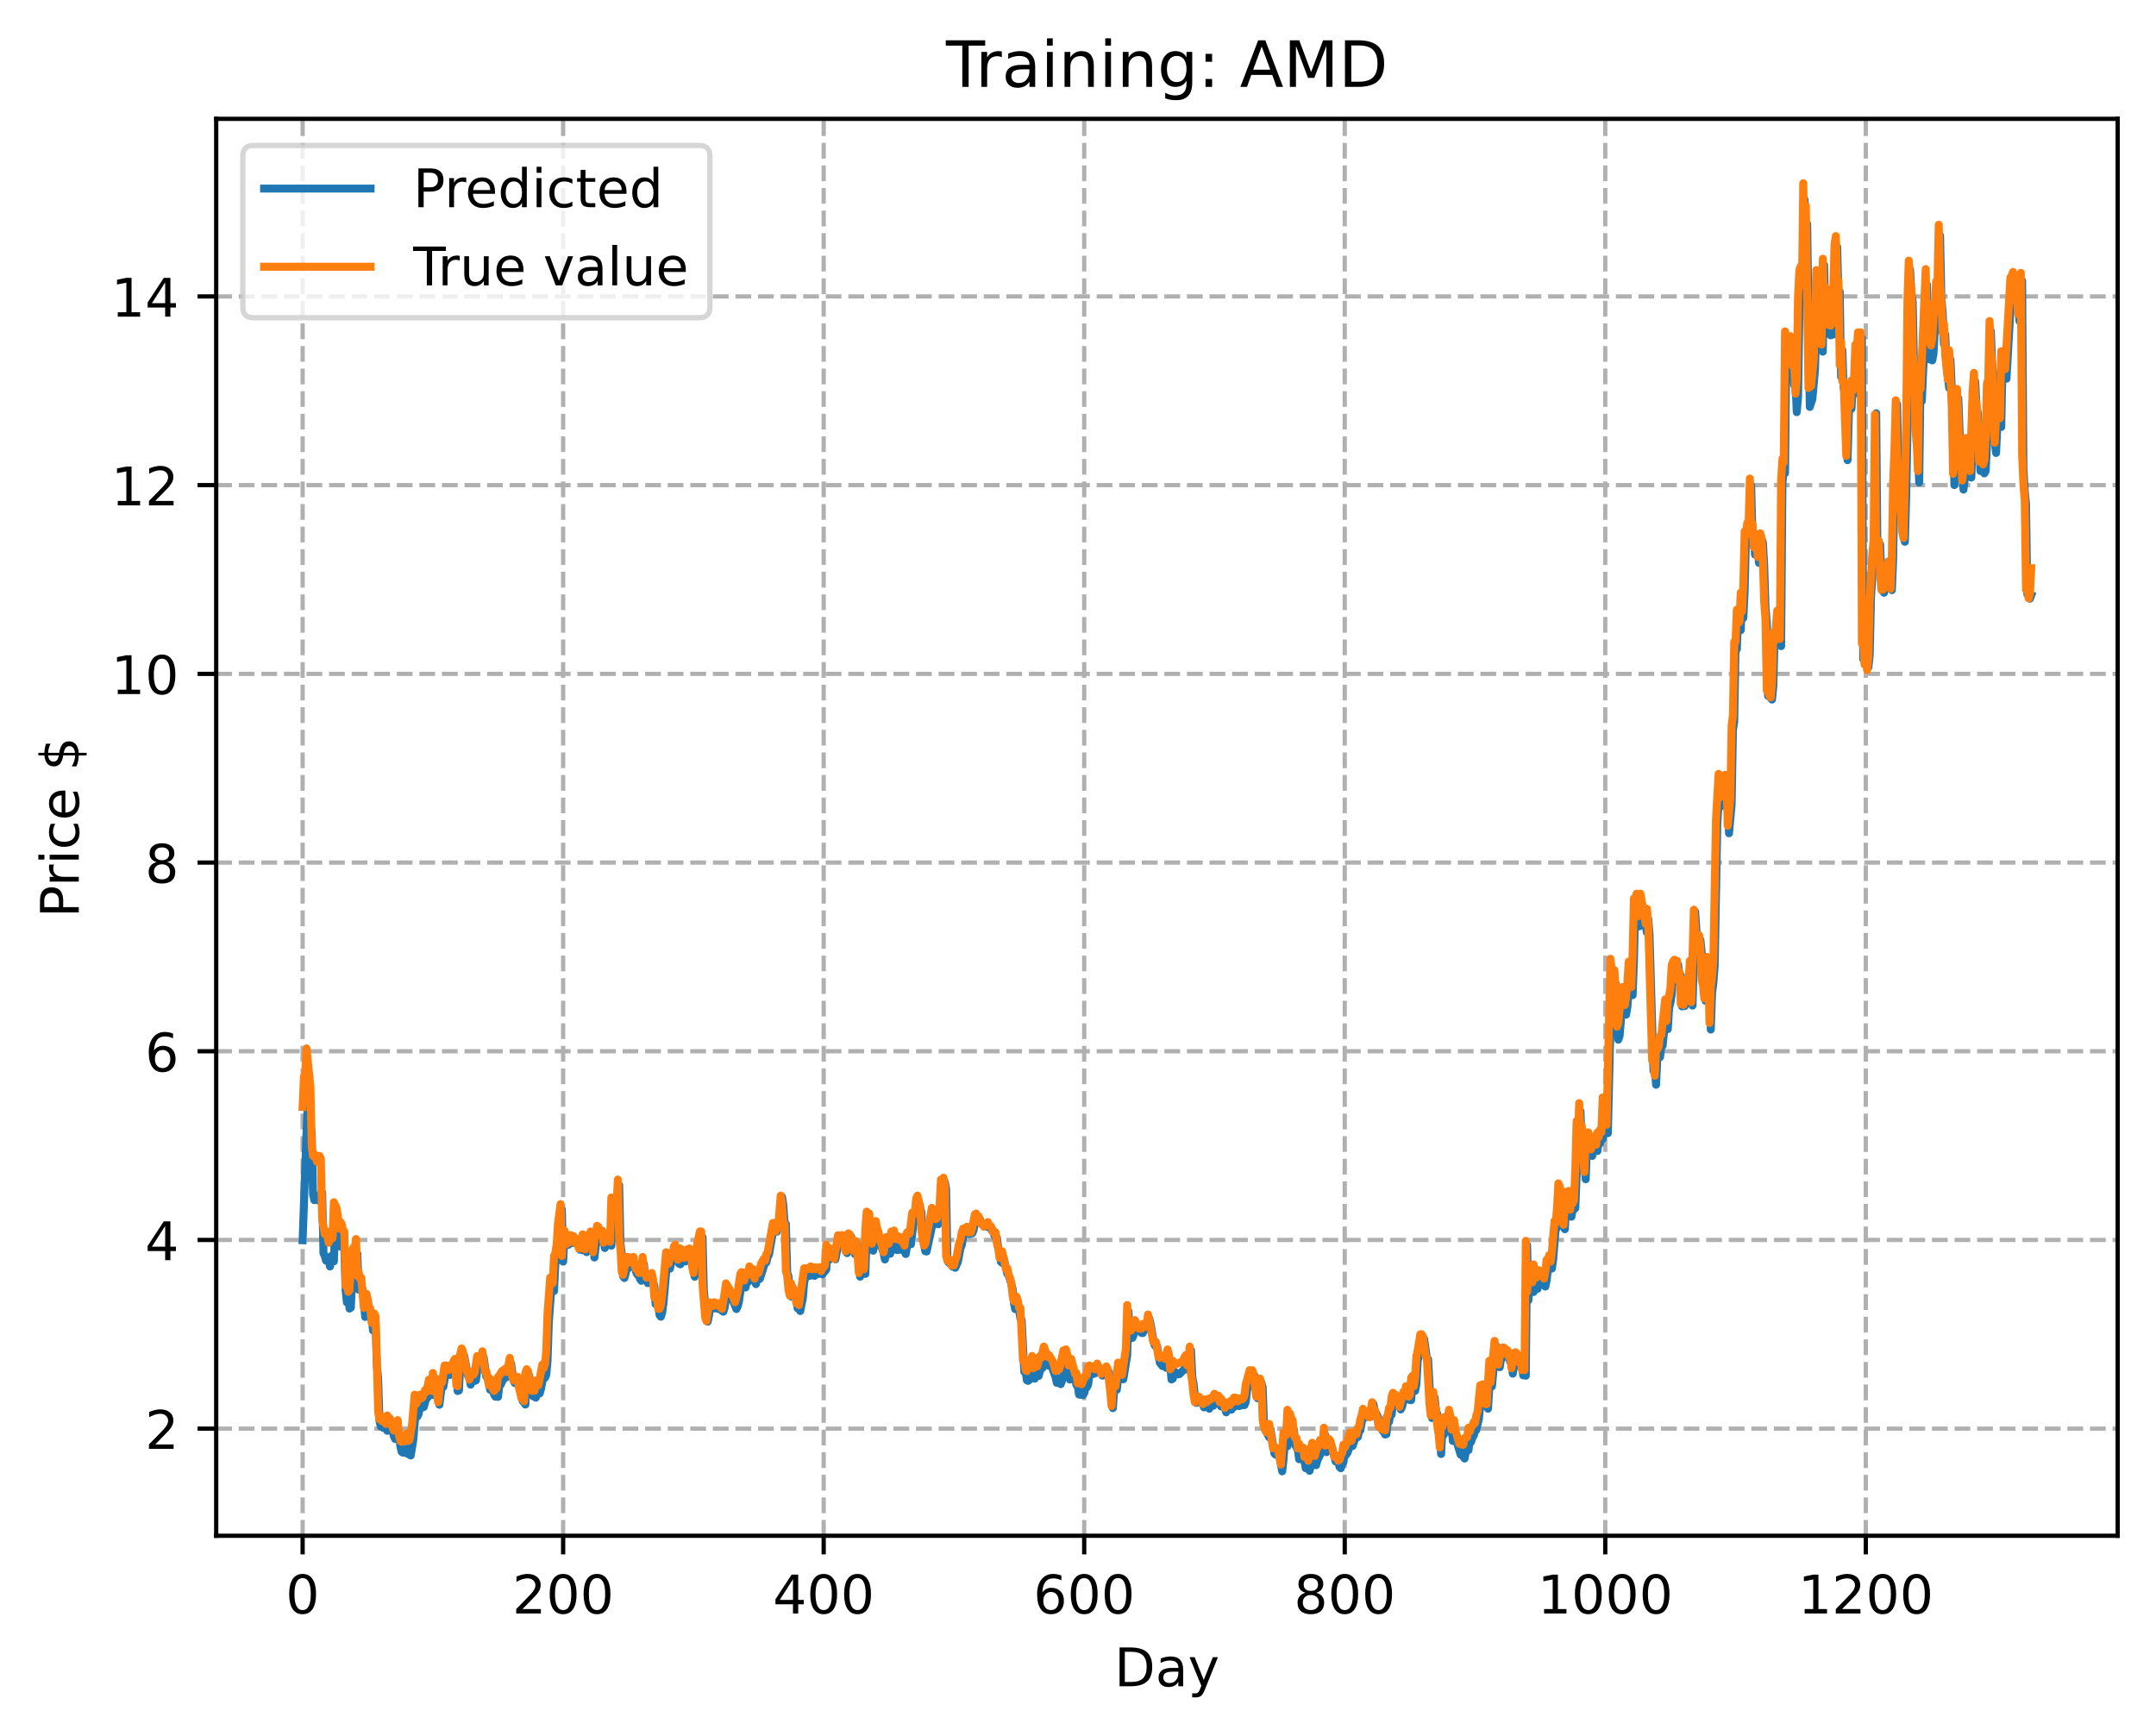 <?xml version="1.0" encoding="utf-8" standalone="no"?>
<!DOCTYPE svg PUBLIC "-//W3C//DTD SVG 1.1//EN"
  "http://www.w3.org/Graphics/SVG/1.1/DTD/svg11.dtd">
<!-- Created with matplotlib (https://matplotlib.org/) -->
<svg height="325.986pt" version="1.1" viewBox="0 0 404.923 325.986" width="404.923pt" xmlns="http://www.w3.org/2000/svg" xmlns:xlink="http://www.w3.org/1999/xlink">
 <defs>
  <style type="text/css">
*{stroke-linecap:butt;stroke-linejoin:round;}
  </style>
 </defs>
 <g id="figure_1">
  <g id="patch_1">
   <path d="M 0 325.986 
L 404.923 325.986 
L 404.923 0 
L 0 0 
z
" style="fill:#ffffff;"/>
  </g>
  <g id="axes_1">
   <g id="patch_2">
    <path d="M 40.603 288.43 
L 397.723 288.43 
L 397.723 22.318 
L 40.603 22.318 
z
" style="fill:#ffffff;"/>
   </g>
   <g id="matplotlib.axis_1">
    <g id="xtick_1">
     <g id="line2d_1">
      <path clip-path="url(#p18b4b75bd7)" d="M 56.836 288.43 
L 56.836 22.318 
" style="fill:none;stroke:#b0b0b0;stroke-dasharray:2.96,1.28;stroke-dashoffset:0;stroke-width:0.8;"/>
     </g>
     <g id="line2d_2">
      <defs>
       <path d="M 0 0 
L 0 3.5 
" id="mdebedf1df0" style="stroke:#000000;stroke-width:0.8;"/>
      </defs>
      <g>
       <use style="stroke:#000000;stroke-width:0.8;" x="56.836" xlink:href="#mdebedf1df0" y="288.43"/>
      </g>
     </g>
     <g id="text_1">
      <!-- 0 -->
      <defs>
       <path d="M 31.781 66.406 
Q 24.172 66.406 20.328 58.906 
Q 16.5 51.422 16.5 36.375 
Q 16.5 21.391 20.328 13.891 
Q 24.172 6.391 31.781 6.391 
Q 39.453 6.391 43.281 13.891 
Q 47.125 21.391 47.125 36.375 
Q 47.125 51.422 43.281 58.906 
Q 39.453 66.406 31.781 66.406 
z
M 31.781 74.219 
Q 44.047 74.219 50.516 64.516 
Q 56.984 54.828 56.984 36.375 
Q 56.984 17.969 50.516 8.266 
Q 44.047 -1.422 31.781 -1.422 
Q 19.531 -1.422 13.062 8.266 
Q 6.594 17.969 6.594 36.375 
Q 6.594 54.828 13.062 64.516 
Q 19.531 74.219 31.781 74.219 
z
" id="DejaVuSans-48"/>
      </defs>
      <g transform="translate(53.655 303.029)scale(0.1 -0.1)">
       <use xlink:href="#DejaVuSans-48"/>
      </g>
     </g>
    </g>
    <g id="xtick_2">
     <g id="line2d_3">
      <path clip-path="url(#p18b4b75bd7)" d="M 105.766 288.43 
L 105.766 22.318 
" style="fill:none;stroke:#b0b0b0;stroke-dasharray:2.96,1.28;stroke-dashoffset:0;stroke-width:0.8;"/>
     </g>
     <g id="line2d_4">
      <g>
       <use style="stroke:#000000;stroke-width:0.8;" x="105.766" xlink:href="#mdebedf1df0" y="288.43"/>
      </g>
     </g>
     <g id="text_2">
      <!-- 200 -->
      <defs>
       <path d="M 19.188 8.297 
L 53.609 8.297 
L 53.609 0 
L 7.328 0 
L 7.328 8.297 
Q 12.938 14.109 22.625 23.891 
Q 32.328 33.688 34.812 36.531 
Q 39.547 41.844 41.422 45.531 
Q 43.312 49.219 43.312 52.781 
Q 43.312 58.594 39.234 62.25 
Q 35.156 65.922 28.609 65.922 
Q 23.969 65.922 18.812 64.312 
Q 13.672 62.703 7.812 59.422 
L 7.812 69.391 
Q 13.766 71.781 18.938 73 
Q 24.125 74.219 28.422 74.219 
Q 39.75 74.219 46.484 68.547 
Q 53.219 62.891 53.219 53.422 
Q 53.219 48.922 51.531 44.891 
Q 49.859 40.875 45.406 35.406 
Q 44.188 33.984 37.641 27.219 
Q 31.109 20.453 19.188 8.297 
z
" id="DejaVuSans-50"/>
      </defs>
      <g transform="translate(96.223 303.029)scale(0.1 -0.1)">
       <use xlink:href="#DejaVuSans-50"/>
       <use x="63.623" xlink:href="#DejaVuSans-48"/>
       <use x="127.246" xlink:href="#DejaVuSans-48"/>
      </g>
     </g>
    </g>
    <g id="xtick_3">
     <g id="line2d_5">
      <path clip-path="url(#p18b4b75bd7)" d="M 154.697 288.43 
L 154.697 22.318 
" style="fill:none;stroke:#b0b0b0;stroke-dasharray:2.96,1.28;stroke-dashoffset:0;stroke-width:0.8;"/>
     </g>
     <g id="line2d_6">
      <g>
       <use style="stroke:#000000;stroke-width:0.8;" x="154.697" xlink:href="#mdebedf1df0" y="288.43"/>
      </g>
     </g>
     <g id="text_3">
      <!-- 400 -->
      <defs>
       <path d="M 37.797 64.312 
L 12.891 25.391 
L 37.797 25.391 
z
M 35.203 72.906 
L 47.609 72.906 
L 47.609 25.391 
L 58.016 25.391 
L 58.016 17.188 
L 47.609 17.188 
L 47.609 0 
L 37.797 0 
L 37.797 17.188 
L 4.891 17.188 
L 4.891 26.703 
z
" id="DejaVuSans-52"/>
      </defs>
      <g transform="translate(145.153 303.029)scale(0.1 -0.1)">
       <use xlink:href="#DejaVuSans-52"/>
       <use x="63.623" xlink:href="#DejaVuSans-48"/>
       <use x="127.246" xlink:href="#DejaVuSans-48"/>
      </g>
     </g>
    </g>
    <g id="xtick_4">
     <g id="line2d_7">
      <path clip-path="url(#p18b4b75bd7)" d="M 203.628 288.43 
L 203.628 22.318 
" style="fill:none;stroke:#b0b0b0;stroke-dasharray:2.96,1.28;stroke-dashoffset:0;stroke-width:0.8;"/>
     </g>
     <g id="line2d_8">
      <g>
       <use style="stroke:#000000;stroke-width:0.8;" x="203.628" xlink:href="#mdebedf1df0" y="288.43"/>
      </g>
     </g>
     <g id="text_4">
      <!-- 600 -->
      <defs>
       <path d="M 33.016 40.375 
Q 26.375 40.375 22.484 35.828 
Q 18.609 31.297 18.609 23.391 
Q 18.609 15.531 22.484 10.953 
Q 26.375 6.391 33.016 6.391 
Q 39.656 6.391 43.531 10.953 
Q 47.406 15.531 47.406 23.391 
Q 47.406 31.297 43.531 35.828 
Q 39.656 40.375 33.016 40.375 
z
M 52.594 71.297 
L 52.594 62.312 
Q 48.875 64.062 45.094 64.984 
Q 41.312 65.922 37.594 65.922 
Q 27.828 65.922 22.672 59.328 
Q 17.531 52.734 16.797 39.406 
Q 19.672 43.656 24.016 45.922 
Q 28.375 48.188 33.594 48.188 
Q 44.578 48.188 50.953 41.516 
Q 57.328 34.859 57.328 23.391 
Q 57.328 12.156 50.688 5.359 
Q 44.047 -1.422 33.016 -1.422 
Q 20.359 -1.422 13.672 8.266 
Q 6.984 17.969 6.984 36.375 
Q 6.984 53.656 15.188 63.938 
Q 23.391 74.219 37.203 74.219 
Q 40.922 74.219 44.703 73.484 
Q 48.484 72.75 52.594 71.297 
z
" id="DejaVuSans-54"/>
      </defs>
      <g transform="translate(194.084 303.029)scale(0.1 -0.1)">
       <use xlink:href="#DejaVuSans-54"/>
       <use x="63.623" xlink:href="#DejaVuSans-48"/>
       <use x="127.246" xlink:href="#DejaVuSans-48"/>
      </g>
     </g>
    </g>
    <g id="xtick_5">
     <g id="line2d_9">
      <path clip-path="url(#p18b4b75bd7)" d="M 252.558 288.43 
L 252.558 22.318 
" style="fill:none;stroke:#b0b0b0;stroke-dasharray:2.96,1.28;stroke-dashoffset:0;stroke-width:0.8;"/>
     </g>
     <g id="line2d_10">
      <g>
       <use style="stroke:#000000;stroke-width:0.8;" x="252.558" xlink:href="#mdebedf1df0" y="288.43"/>
      </g>
     </g>
     <g id="text_5">
      <!-- 800 -->
      <defs>
       <path d="M 31.781 34.625 
Q 24.75 34.625 20.719 30.859 
Q 16.703 27.094 16.703 20.516 
Q 16.703 13.922 20.719 10.156 
Q 24.75 6.391 31.781 6.391 
Q 38.812 6.391 42.859 10.172 
Q 46.922 13.969 46.922 20.516 
Q 46.922 27.094 42.891 30.859 
Q 38.875 34.625 31.781 34.625 
z
M 21.922 38.812 
Q 15.578 40.375 12.031 44.719 
Q 8.5 49.078 8.5 55.328 
Q 8.5 64.062 14.719 69.141 
Q 20.953 74.219 31.781 74.219 
Q 42.672 74.219 48.875 69.141 
Q 55.078 64.062 55.078 55.328 
Q 55.078 49.078 51.531 44.719 
Q 48 40.375 41.703 38.812 
Q 48.828 37.156 52.797 32.312 
Q 56.781 27.484 56.781 20.516 
Q 56.781 9.906 50.312 4.234 
Q 43.844 -1.422 31.781 -1.422 
Q 19.734 -1.422 13.25 4.234 
Q 6.781 9.906 6.781 20.516 
Q 6.781 27.484 10.781 32.312 
Q 14.797 37.156 21.922 38.812 
z
M 18.312 54.391 
Q 18.312 48.734 21.844 45.562 
Q 25.391 42.391 31.781 42.391 
Q 38.141 42.391 41.719 45.562 
Q 45.312 48.734 45.312 54.391 
Q 45.312 60.062 41.719 63.234 
Q 38.141 66.406 31.781 66.406 
Q 25.391 66.406 21.844 63.234 
Q 18.312 60.062 18.312 54.391 
z
" id="DejaVuSans-56"/>
      </defs>
      <g transform="translate(243.015 303.029)scale(0.1 -0.1)">
       <use xlink:href="#DejaVuSans-56"/>
       <use x="63.623" xlink:href="#DejaVuSans-48"/>
       <use x="127.246" xlink:href="#DejaVuSans-48"/>
      </g>
     </g>
    </g>
    <g id="xtick_6">
     <g id="line2d_11">
      <path clip-path="url(#p18b4b75bd7)" d="M 301.489 288.43 
L 301.489 22.318 
" style="fill:none;stroke:#b0b0b0;stroke-dasharray:2.96,1.28;stroke-dashoffset:0;stroke-width:0.8;"/>
     </g>
     <g id="line2d_12">
      <g>
       <use style="stroke:#000000;stroke-width:0.8;" x="301.489" xlink:href="#mdebedf1df0" y="288.43"/>
      </g>
     </g>
     <g id="text_6">
      <!-- 1000 -->
      <defs>
       <path d="M 12.406 8.297 
L 28.516 8.297 
L 28.516 63.922 
L 10.984 60.406 
L 10.984 69.391 
L 28.422 72.906 
L 38.281 72.906 
L 38.281 8.297 
L 54.391 8.297 
L 54.391 0 
L 12.406 0 
z
" id="DejaVuSans-49"/>
      </defs>
      <g transform="translate(288.764 303.029)scale(0.1 -0.1)">
       <use xlink:href="#DejaVuSans-49"/>
       <use x="63.623" xlink:href="#DejaVuSans-48"/>
       <use x="127.246" xlink:href="#DejaVuSans-48"/>
       <use x="190.869" xlink:href="#DejaVuSans-48"/>
      </g>
     </g>
    </g>
    <g id="xtick_7">
     <g id="line2d_13">
      <path clip-path="url(#p18b4b75bd7)" d="M 350.419 288.43 
L 350.419 22.318 
" style="fill:none;stroke:#b0b0b0;stroke-dasharray:2.96,1.28;stroke-dashoffset:0;stroke-width:0.8;"/>
     </g>
     <g id="line2d_14">
      <g>
       <use style="stroke:#000000;stroke-width:0.8;" x="350.419" xlink:href="#mdebedf1df0" y="288.43"/>
      </g>
     </g>
     <g id="text_7">
      <!-- 1200 -->
      <g transform="translate(337.694 303.029)scale(0.1 -0.1)">
       <use xlink:href="#DejaVuSans-49"/>
       <use x="63.623" xlink:href="#DejaVuSans-50"/>
       <use x="127.246" xlink:href="#DejaVuSans-48"/>
       <use x="190.869" xlink:href="#DejaVuSans-48"/>
      </g>
     </g>
    </g>
    <g id="text_8">
     <!-- Day -->
     <defs>
      <path d="M 19.672 64.797 
L 19.672 8.109 
L 31.594 8.109 
Q 46.688 8.109 53.688 14.938 
Q 60.688 21.781 60.688 36.531 
Q 60.688 51.172 53.688 57.984 
Q 46.688 64.797 31.594 64.797 
z
M 9.812 72.906 
L 30.078 72.906 
Q 51.266 72.906 61.172 64.094 
Q 71.094 55.281 71.094 36.531 
Q 71.094 17.672 61.125 8.828 
Q 51.172 0 30.078 0 
L 9.812 0 
z
" id="DejaVuSans-68"/>
      <path d="M 34.281 27.484 
Q 23.391 27.484 19.188 25 
Q 14.984 22.516 14.984 16.5 
Q 14.984 11.719 18.141 8.906 
Q 21.297 6.109 26.703 6.109 
Q 34.188 6.109 38.703 11.406 
Q 43.219 16.703 43.219 25.484 
L 43.219 27.484 
z
M 52.203 31.203 
L 52.203 0 
L 43.219 0 
L 43.219 8.297 
Q 40.141 3.328 35.547 0.953 
Q 30.953 -1.422 24.312 -1.422 
Q 15.922 -1.422 10.953 3.297 
Q 6 8.016 6 15.922 
Q 6 25.141 12.172 29.828 
Q 18.359 34.516 30.609 34.516 
L 43.219 34.516 
L 43.219 35.406 
Q 43.219 41.609 39.141 45 
Q 35.062 48.391 27.688 48.391 
Q 23 48.391 18.547 47.266 
Q 14.109 46.141 10.016 43.891 
L 10.016 52.203 
Q 14.938 54.109 19.578 55.047 
Q 24.219 56 28.609 56 
Q 40.484 56 46.344 49.844 
Q 52.203 43.703 52.203 31.203 
z
" id="DejaVuSans-97"/>
      <path d="M 32.172 -5.078 
Q 28.375 -14.844 24.75 -17.812 
Q 21.141 -20.797 15.094 -20.797 
L 7.906 -20.797 
L 7.906 -13.281 
L 13.188 -13.281 
Q 16.891 -13.281 18.938 -11.516 
Q 21 -9.766 23.484 -3.219 
L 25.094 0.875 
L 2.984 54.688 
L 12.5 54.688 
L 29.594 11.922 
L 46.688 54.688 
L 56.203 54.688 
z
" id="DejaVuSans-121"/>
     </defs>
     <g transform="translate(209.29 316.707)scale(0.1 -0.1)">
      <use xlink:href="#DejaVuSans-68"/>
      <use x="77.002" xlink:href="#DejaVuSans-97"/>
      <use x="138.281" xlink:href="#DejaVuSans-121"/>
     </g>
    </g>
   </g>
   <g id="matplotlib.axis_2">
    <g id="ytick_1">
     <g id="line2d_15">
      <path clip-path="url(#p18b4b75bd7)" d="M 40.603 268.318 
L 397.723 268.318 
" style="fill:none;stroke:#b0b0b0;stroke-dasharray:2.96,1.28;stroke-dashoffset:0;stroke-width:0.8;"/>
     </g>
     <g id="line2d_16">
      <defs>
       <path d="M 0 0 
L -3.5 0 
" id="mdda668340e" style="stroke:#000000;stroke-width:0.8;"/>
      </defs>
      <g>
       <use style="stroke:#000000;stroke-width:0.8;" x="40.603" xlink:href="#mdda668340e" y="268.318"/>
      </g>
     </g>
     <g id="text_9">
      <!-- 2 -->
      <g transform="translate(27.241 272.117)scale(0.1 -0.1)">
       <use xlink:href="#DejaVuSans-50"/>
      </g>
     </g>
    </g>
    <g id="ytick_2">
     <g id="line2d_17">
      <path clip-path="url(#p18b4b75bd7)" d="M 40.603 232.878 
L 397.723 232.878 
" style="fill:none;stroke:#b0b0b0;stroke-dasharray:2.96,1.28;stroke-dashoffset:0;stroke-width:0.8;"/>
     </g>
     <g id="line2d_18">
      <g>
       <use style="stroke:#000000;stroke-width:0.8;" x="40.603" xlink:href="#mdda668340e" y="232.878"/>
      </g>
     </g>
     <g id="text_10">
      <!-- 4 -->
      <g transform="translate(27.241 236.677)scale(0.1 -0.1)">
       <use xlink:href="#DejaVuSans-52"/>
      </g>
     </g>
    </g>
    <g id="ytick_3">
     <g id="line2d_19">
      <path clip-path="url(#p18b4b75bd7)" d="M 40.603 197.438 
L 397.723 197.438 
" style="fill:none;stroke:#b0b0b0;stroke-dasharray:2.96,1.28;stroke-dashoffset:0;stroke-width:0.8;"/>
     </g>
     <g id="line2d_20">
      <g>
       <use style="stroke:#000000;stroke-width:0.8;" x="40.603" xlink:href="#mdda668340e" y="197.438"/>
      </g>
     </g>
     <g id="text_11">
      <!-- 6 -->
      <g transform="translate(27.241 201.237)scale(0.1 -0.1)">
       <use xlink:href="#DejaVuSans-54"/>
      </g>
     </g>
    </g>
    <g id="ytick_4">
     <g id="line2d_21">
      <path clip-path="url(#p18b4b75bd7)" d="M 40.603 161.998 
L 397.723 161.998 
" style="fill:none;stroke:#b0b0b0;stroke-dasharray:2.96,1.28;stroke-dashoffset:0;stroke-width:0.8;"/>
     </g>
     <g id="line2d_22">
      <g>
       <use style="stroke:#000000;stroke-width:0.8;" x="40.603" xlink:href="#mdda668340e" y="161.998"/>
      </g>
     </g>
     <g id="text_12">
      <!-- 8 -->
      <g transform="translate(27.241 165.797)scale(0.1 -0.1)">
       <use xlink:href="#DejaVuSans-56"/>
      </g>
     </g>
    </g>
    <g id="ytick_5">
     <g id="line2d_23">
      <path clip-path="url(#p18b4b75bd7)" d="M 40.603 126.558 
L 397.723 126.558 
" style="fill:none;stroke:#b0b0b0;stroke-dasharray:2.96,1.28;stroke-dashoffset:0;stroke-width:0.8;"/>
     </g>
     <g id="line2d_24">
      <g>
       <use style="stroke:#000000;stroke-width:0.8;" x="40.603" xlink:href="#mdda668340e" y="126.558"/>
      </g>
     </g>
     <g id="text_13">
      <!-- 10 -->
      <g transform="translate(20.878 130.357)scale(0.1 -0.1)">
       <use xlink:href="#DejaVuSans-49"/>
       <use x="63.623" xlink:href="#DejaVuSans-48"/>
      </g>
     </g>
    </g>
    <g id="ytick_6">
     <g id="line2d_25">
      <path clip-path="url(#p18b4b75bd7)" d="M 40.603 91.118 
L 397.723 91.118 
" style="fill:none;stroke:#b0b0b0;stroke-dasharray:2.96,1.28;stroke-dashoffset:0;stroke-width:0.8;"/>
     </g>
     <g id="line2d_26">
      <g>
       <use style="stroke:#000000;stroke-width:0.8;" x="40.603" xlink:href="#mdda668340e" y="91.118"/>
      </g>
     </g>
     <g id="text_14">
      <!-- 12 -->
      <g transform="translate(20.878 94.917)scale(0.1 -0.1)">
       <use xlink:href="#DejaVuSans-49"/>
       <use x="63.623" xlink:href="#DejaVuSans-50"/>
      </g>
     </g>
    </g>
    <g id="ytick_7">
     <g id="line2d_27">
      <path clip-path="url(#p18b4b75bd7)" d="M 40.603 55.678 
L 397.723 55.678 
" style="fill:none;stroke:#b0b0b0;stroke-dasharray:2.96,1.28;stroke-dashoffset:0;stroke-width:0.8;"/>
     </g>
     <g id="line2d_28">
      <g>
       <use style="stroke:#000000;stroke-width:0.8;" x="40.603" xlink:href="#mdda668340e" y="55.678"/>
      </g>
     </g>
     <g id="text_15">
      <!-- 14 -->
      <g transform="translate(20.878 59.477)scale(0.1 -0.1)">
       <use xlink:href="#DejaVuSans-49"/>
       <use x="63.623" xlink:href="#DejaVuSans-52"/>
      </g>
     </g>
    </g>
    <g id="text_16">
     <!-- Price $ -->
     <defs>
      <path d="M 19.672 64.797 
L 19.672 37.406 
L 32.078 37.406 
Q 38.969 37.406 42.719 40.969 
Q 46.484 44.531 46.484 51.125 
Q 46.484 57.672 42.719 61.234 
Q 38.969 64.797 32.078 64.797 
z
M 9.812 72.906 
L 32.078 72.906 
Q 44.344 72.906 50.609 67.359 
Q 56.891 61.812 56.891 51.125 
Q 56.891 40.328 50.609 34.812 
Q 44.344 29.297 32.078 29.297 
L 19.672 29.297 
L 19.672 0 
L 9.812 0 
z
" id="DejaVuSans-80"/>
      <path d="M 41.109 46.297 
Q 39.594 47.172 37.812 47.578 
Q 36.031 48 33.891 48 
Q 26.266 48 22.188 43.047 
Q 18.109 38.094 18.109 28.812 
L 18.109 0 
L 9.078 0 
L 9.078 54.688 
L 18.109 54.688 
L 18.109 46.188 
Q 20.953 51.172 25.484 53.578 
Q 30.031 56 36.531 56 
Q 37.453 56 38.578 55.875 
Q 39.703 55.766 41.062 55.516 
z
" id="DejaVuSans-114"/>
      <path d="M 9.422 54.688 
L 18.406 54.688 
L 18.406 0 
L 9.422 0 
z
M 9.422 75.984 
L 18.406 75.984 
L 18.406 64.594 
L 9.422 64.594 
z
" id="DejaVuSans-105"/>
      <path d="M 48.781 52.594 
L 48.781 44.188 
Q 44.969 46.297 41.141 47.344 
Q 37.312 48.391 33.406 48.391 
Q 24.656 48.391 19.812 42.844 
Q 14.984 37.312 14.984 27.297 
Q 14.984 17.281 19.812 11.734 
Q 24.656 6.203 33.406 6.203 
Q 37.312 6.203 41.141 7.25 
Q 44.969 8.297 48.781 10.406 
L 48.781 2.094 
Q 45.016 0.344 40.984 -0.531 
Q 36.969 -1.422 32.422 -1.422 
Q 20.062 -1.422 12.781 6.344 
Q 5.516 14.109 5.516 27.297 
Q 5.516 40.672 12.859 48.328 
Q 20.219 56 33.016 56 
Q 37.156 56 41.109 55.141 
Q 45.062 54.297 48.781 52.594 
z
" id="DejaVuSans-99"/>
      <path d="M 56.203 29.594 
L 56.203 25.203 
L 14.891 25.203 
Q 15.484 15.922 20.484 11.062 
Q 25.484 6.203 34.422 6.203 
Q 39.594 6.203 44.453 7.469 
Q 49.312 8.734 54.109 11.281 
L 54.109 2.781 
Q 49.266 0.734 44.188 -0.344 
Q 39.109 -1.422 33.891 -1.422 
Q 20.797 -1.422 13.156 6.188 
Q 5.516 13.812 5.516 26.812 
Q 5.516 40.234 12.766 48.109 
Q 20.016 56 32.328 56 
Q 43.359 56 49.781 48.891 
Q 56.203 41.797 56.203 29.594 
z
M 47.219 32.234 
Q 47.125 39.594 43.094 43.984 
Q 39.062 48.391 32.422 48.391 
Q 24.906 48.391 20.391 44.141 
Q 15.875 39.891 15.188 32.172 
z
" id="DejaVuSans-101"/>
      <path id="DejaVuSans-32"/>
      <path d="M 33.797 -14.703 
L 28.906 -14.703 
L 28.859 0 
Q 23.734 0.094 18.609 1.188 
Q 13.484 2.297 8.297 4.5 
L 8.297 13.281 
Q 13.281 10.156 18.375 8.562 
Q 23.484 6.984 28.906 6.938 
L 28.906 29.203 
Q 18.109 30.953 13.203 35.156 
Q 8.297 39.359 8.297 46.688 
Q 8.297 54.641 13.625 59.219 
Q 18.953 63.812 28.906 64.5 
L 28.906 75.984 
L 33.797 75.984 
L 33.797 64.656 
Q 38.328 64.453 42.578 63.688 
Q 46.828 62.938 50.875 61.625 
L 50.875 53.078 
Q 46.828 55.125 42.547 56.25 
Q 38.281 57.375 33.797 57.562 
L 33.797 36.719 
Q 44.875 35.016 50.094 30.609 
Q 55.328 26.219 55.328 18.609 
Q 55.328 10.359 49.781 5.594 
Q 44.234 0.828 33.797 0.094 
z
M 28.906 37.594 
L 28.906 57.625 
Q 23.25 56.984 20.266 54.391 
Q 17.281 51.812 17.281 47.516 
Q 17.281 43.312 20.031 40.969 
Q 22.797 38.625 28.906 37.594 
z
M 33.797 28.219 
L 33.797 7.078 
Q 39.984 7.906 43.141 10.594 
Q 46.297 13.281 46.297 17.672 
Q 46.297 21.969 43.281 24.5 
Q 40.281 27.047 33.797 28.219 
z
" id="DejaVuSans-36"/>
     </defs>
     <g transform="translate(14.798 172.342)rotate(-90)scale(0.1 -0.1)">
      <use xlink:href="#DejaVuSans-80"/>
      <use x="58.553" xlink:href="#DejaVuSans-114"/>
      <use x="99.666" xlink:href="#DejaVuSans-105"/>
      <use x="127.449" xlink:href="#DejaVuSans-99"/>
      <use x="182.43" xlink:href="#DejaVuSans-101"/>
      <use x="243.953" xlink:href="#DejaVuSans-32"/>
      <use x="275.74" xlink:href="#DejaVuSans-36"/>
     </g>
    </g>
   </g>
   <g id="line2d_29">
    <path clip-path="url(#p18b4b75bd7)" d="M 56.836 232.931 
L 57.57 212.762 
L 57.814 206.909 
L 58.548 212.962 
L 58.793 224.272 
L 59.038 225.407 
L 59.527 224.884 
L 59.772 225.461 
L 60.261 224.098 
L 60.506 223.99 
L 60.75 235.373 
L 60.995 235.883 
L 61.24 236.774 
L 61.484 236.816 
L 61.729 236.655 
L 61.974 237.863 
L 62.218 235.894 
L 62.463 236.899 
L 62.708 236.901 
L 62.952 229.775 
L 63.441 230.433 
L 63.686 231.722 
L 63.931 234.125 
L 64.175 233.077 
L 64.42 233.038 
L 64.665 234.228 
L 64.909 242.318 
L 65.154 244.623 
L 65.399 242.182 
L 65.643 245.767 
L 65.888 245.593 
L 66.133 240.38 
L 66.377 237.874 
L 66.622 237.31 
L 66.867 237.355 
L 67.111 235.456 
L 67.356 242.2 
L 67.601 241.416 
L 67.845 242.182 
L 68.09 242.139 
L 68.335 244.248 
L 68.579 247.338 
L 68.824 246.776 
L 69.069 244.69 
L 69.313 245.505 
L 69.558 247.044 
L 69.802 247.122 
L 70.047 249.872 
L 70.292 248.429 
L 70.536 248.5 
L 70.781 256.465 
L 71.026 258.979 
L 71.27 266.858 
L 71.515 267.942 
L 71.76 267.44 
L 72.004 268.174 
L 72.249 267.77 
L 72.738 268.719 
L 72.983 267.463 
L 73.228 267.966 
L 73.472 268.159 
L 73.717 268.613 
L 73.962 269.711 
L 74.206 270.262 
L 74.451 269.771 
L 74.696 270.296 
L 74.94 268.859 
L 75.185 271.592 
L 75.429 272.656 
L 75.674 272.835 
L 75.919 272.145 
L 76.408 272.979 
L 76.653 271.911 
L 76.897 273.22 
L 77.142 273.351 
L 77.631 270.378 
L 78.121 264.455 
L 78.365 266.062 
L 78.61 265.587 
L 78.855 264.481 
L 79.099 263.978 
L 79.344 264.335 
L 79.589 264.252 
L 80.078 262.5 
L 80.323 262.493 
L 80.812 260.198 
L 81.056 260.152 
L 81.301 261.974 
L 81.546 258.662 
L 81.79 260.331 
L 82.28 261.792 
L 82.524 263.821 
L 83.014 259.878 
L 83.258 260.49 
L 83.748 257.655 
L 83.992 257.72 
L 84.237 258.164 
L 84.482 258.232 
L 84.726 257.641 
L 84.971 257.876 
L 85.216 257.508 
L 85.46 256.782 
L 85.705 256.435 
L 85.95 261.251 
L 86.194 261.144 
L 86.439 256.313 
L 86.928 254.314 
L 87.173 254.604 
L 87.907 258.413 
L 88.151 258.863 
L 88.396 260.056 
L 88.641 258.99 
L 88.885 259.05 
L 89.13 259.356 
L 89.375 259.278 
L 89.864 255.972 
L 90.109 256.07 
L 90.598 256.654 
L 90.843 254.927 
L 91.332 258.538 
L 91.577 258.666 
L 92.066 261.031 
L 92.311 260.131 
L 92.555 260.607 
L 92.8 261.93 
L 93.044 262.329 
L 93.289 262.264 
L 93.534 262.351 
L 93.778 260.225 
L 94.023 260.092 
L 94.512 259.055 
L 94.757 258.869 
L 95.002 258.487 
L 95.246 258.614 
L 95.736 257.537 
L 95.98 256.046 
L 96.47 259.385 
L 96.714 259.777 
L 97.204 259.478 
L 97.448 259.518 
L 97.693 261.214 
L 97.938 261.965 
L 98.182 263.148 
L 98.427 263.372 
L 98.672 263.792 
L 98.916 258.749 
L 99.161 258.219 
L 99.405 258.413 
L 99.65 260.058 
L 99.895 260.753 
L 100.139 262.255 
L 100.384 261.984 
L 100.629 262.498 
L 100.873 260.919 
L 101.118 261.467 
L 101.363 261.714 
L 101.607 260.849 
L 102.097 258.253 
L 102.341 258.783 
L 102.586 258.266 
L 102.831 255.63 
L 103.075 248.351 
L 103.565 241.641 
L 103.809 241.492 
L 104.054 242.464 
L 104.299 237.314 
L 104.543 236.759 
L 104.788 235.08 
L 105.032 231.026 
L 105.522 227.182 
L 105.766 236.944 
L 106.011 232.455 
L 106.256 231.808 
L 106.745 233.795 
L 107.234 232.496 
L 107.479 232.545 
L 107.724 233.485 
L 107.968 232.664 
L 108.213 233.021 
L 108.458 233.684 
L 108.702 233.201 
L 108.947 234.728 
L 109.192 234.584 
L 109.436 234.815 
L 109.681 232.495 
L 110.17 235.17 
L 110.415 234.68 
L 110.66 234.592 
L 110.904 233.031 
L 111.149 232.403 
L 111.393 232.547 
L 111.638 236.172 
L 111.883 234.071 
L 112.127 233.203 
L 112.372 231.429 
L 112.617 231.363 
L 112.861 232.39 
L 113.106 232.708 
L 113.351 232.319 
L 113.595 234.396 
L 113.84 232.976 
L 114.085 232.766 
L 114.329 233.72 
L 114.574 233.049 
L 114.819 233.954 
L 115.063 225.696 
L 115.308 227.974 
L 115.553 226.9 
L 115.797 226.396 
L 116.042 227.046 
L 116.287 222.592 
L 116.531 233.536 
L 116.776 235.525 
L 117.02 239.677 
L 117.265 240.021 
L 117.51 239.174 
L 117.754 237.083 
L 117.999 238.197 
L 118.244 237.268 
L 118.488 237.907 
L 118.733 237.522 
L 119.222 237.394 
L 119.467 238.91 
L 119.712 239.394 
L 119.956 239.396 
L 120.201 240.198 
L 120.446 240.552 
L 120.69 239.808 
L 120.935 237.451 
L 121.18 239.59 
L 121.424 239.982 
L 121.669 240.989 
L 121.914 240.81 
L 122.403 240.903 
L 122.648 240.546 
L 122.892 241.568 
L 123.137 244.948 
L 123.381 244.615 
L 123.626 244.992 
L 123.871 246.974 
L 124.115 247.299 
L 124.36 246.563 
L 124.605 244.765 
L 125.339 236.436 
L 125.583 237.112 
L 125.828 238.262 
L 126.073 237.062 
L 126.562 236.711 
L 126.807 235.242 
L 127.051 234.909 
L 127.296 236.796 
L 127.541 237.347 
L 127.785 237.452 
L 128.03 235.418 
L 128.275 235.526 
L 128.519 236.024 
L 128.764 236.915 
L 129.253 235.791 
L 129.498 235.864 
L 129.742 235.679 
L 129.987 236.266 
L 130.232 238.674 
L 130.476 239.785 
L 130.721 237.593 
L 130.966 236.946 
L 131.21 234.467 
L 131.455 233.631 
L 131.7 232.362 
L 131.944 232.342 
L 132.189 242.232 
L 132.678 247.747 
L 132.923 248.227 
L 133.168 247.012 
L 133.412 245.113 
L 133.902 245.497 
L 134.146 245.729 
L 134.391 245.389 
L 134.88 245.831 
L 135.369 245.549 
L 135.614 246.211 
L 135.859 246.354 
L 136.103 245.558 
L 136.593 242.147 
L 136.837 242.307 
L 137.082 242.625 
L 137.327 243.151 
L 137.571 244.105 
L 138.061 245.248 
L 138.305 245.857 
L 138.55 245.378 
L 138.795 244.359 
L 139.284 241.017 
L 139.529 240.642 
L 139.773 241.057 
L 140.018 241.808 
L 140.263 240.765 
L 140.507 240.354 
L 140.752 240.596 
L 140.996 239.207 
L 141.241 239.611 
L 141.486 239.726 
L 141.73 239.672 
L 141.975 241.176 
L 142.22 240.283 
L 142.709 240.173 
L 143.688 237.142 
L 143.932 237.096 
L 144.177 236.055 
L 144.422 235.659 
L 145.4 230.064 
L 145.645 230.084 
L 145.89 231.334 
L 146.134 230.143 
L 146.379 230.459 
L 146.868 224.783 
L 147.113 226.213 
L 147.357 229.807 
L 147.602 229.844 
L 147.847 239.01 
L 148.091 239.676 
L 148.336 242.401 
L 148.581 243.506 
L 148.825 241.731 
L 149.315 243.195 
L 149.559 243.863 
L 149.804 245.716 
L 150.049 245.399 
L 150.293 246.231 
L 150.783 243.783 
L 151.027 240.93 
L 151.272 239.721 
L 151.517 239.636 
L 151.761 239.694 
L 152.006 239.48 
L 152.251 239.584 
L 152.495 239.155 
L 152.984 239.613 
L 153.229 239.174 
L 153.718 239.264 
L 153.963 239.022 
L 154.208 238.991 
L 154.452 239.336 
L 155.186 238.409 
L 155.431 234.36 
L 155.676 236.646 
L 155.92 236.161 
L 156.165 235.037 
L 156.41 235.603 
L 156.654 235.654 
L 156.899 236.512 
L 157.633 232.717 
L 157.878 232.647 
L 158.122 232.82 
L 158.612 232.838 
L 158.856 235.03 
L 159.101 235.356 
L 159.345 233.336 
L 159.59 232.323 
L 159.835 232.226 
L 160.079 233.276 
L 160.324 233.505 
L 160.569 235.546 
L 160.813 233.898 
L 161.058 233.779 
L 161.303 236.165 
L 161.547 239.778 
L 161.792 239.063 
L 162.037 237.678 
L 162.281 238.005 
L 162.526 239.262 
L 162.771 231.82 
L 163.015 228.812 
L 163.26 229.67 
L 163.505 229.496 
L 163.749 233.416 
L 163.994 234.902 
L 164.483 232.797 
L 164.728 230.818 
L 164.972 232.035 
L 165.217 232.46 
L 165.462 233.845 
L 165.951 235.331 
L 166.196 236.542 
L 166.685 234.29 
L 166.93 235.096 
L 167.174 235.493 
L 167.419 234.751 
L 167.664 233.5 
L 167.908 234.056 
L 168.153 233.392 
L 168.398 234.742 
L 168.642 234.771 
L 168.887 234.296 
L 169.132 234.726 
L 169.376 234.354 
L 169.621 234.535 
L 170.11 235.517 
L 170.355 234.077 
L 170.6 233.402 
L 171.089 233.684 
L 171.578 229.624 
L 172.067 229.447 
L 172.312 226.692 
L 172.557 226.085 
L 173.046 227.638 
L 173.291 232.283 
L 173.78 234.99 
L 174.025 235.051 
L 175.003 230.508 
L 175.248 228.261 
L 175.493 229.795 
L 175.737 229.57 
L 175.982 229.871 
L 176.227 229.932 
L 176.716 227.278 
L 176.96 222.34 
L 177.205 224.145 
L 177.45 222.009 
L 177.694 223.319 
L 177.939 236.759 
L 178.184 237.136 
L 178.428 237.041 
L 178.673 237.371 
L 178.918 237.897 
L 179.162 237.82 
L 179.407 238.108 
L 179.896 237.014 
L 180.386 234.407 
L 180.63 233.87 
L 180.875 232.377 
L 181.12 231.617 
L 181.364 231.611 
L 181.609 231.486 
L 181.854 231.061 
L 182.098 231.782 
L 182.343 231.51 
L 182.588 231.646 
L 182.832 231.098 
L 183.321 228.649 
L 183.566 228.514 
L 183.811 228.889 
L 184.055 228.997 
L 184.3 229.859 
L 185.279 230.4 
L 185.768 230.197 
L 186.257 231.053 
L 186.502 231.086 
L 186.747 231.988 
L 186.991 232.427 
L 187.236 232.485 
L 187.481 234.396 
L 187.725 235.187 
L 187.97 236.952 
L 188.215 237.185 
L 188.459 236.141 
L 189.193 239.277 
L 189.438 239.523 
L 189.927 241.082 
L 190.172 242.042 
L 190.416 244.692 
L 190.661 245.861 
L 190.906 245.631 
L 191.15 245.559 
L 191.395 246.132 
L 191.64 247.602 
L 191.884 247.902 
L 192.374 257.651 
L 192.618 257.417 
L 192.863 259.245 
L 193.108 259.345 
L 193.352 259.132 
L 193.597 257.673 
L 193.842 258.396 
L 194.086 256.823 
L 194.331 258.93 
L 194.575 258.227 
L 194.82 258.084 
L 195.065 258.427 
L 195.554 256.74 
L 195.799 256.895 
L 196.043 256.236 
L 196.288 254.897 
L 197.022 256.51 
L 197.267 256.487 
L 197.511 256.582 
L 198.245 258.656 
L 198.49 259.731 
L 198.735 259.127 
L 198.979 259.403 
L 199.224 259.959 
L 199.469 259.277 
L 199.958 256.849 
L 200.203 256.821 
L 200.447 256.51 
L 200.692 257.101 
L 200.936 259.095 
L 201.181 258.967 
L 201.426 257.683 
L 201.915 258.717 
L 202.16 260.097 
L 202.404 260.189 
L 202.649 261.905 
L 202.894 261.974 
L 203.138 261.348 
L 203.383 262.011 
L 203.628 261.647 
L 203.872 260.627 
L 204.117 260.553 
L 204.362 260.062 
L 204.606 258.277 
L 204.851 257.97 
L 205.096 257.933 
L 205.34 258.06 
L 205.585 257.718 
L 205.83 257.868 
L 206.319 256.902 
L 206.563 257.095 
L 206.808 257.518 
L 207.053 258.362 
L 207.297 258.245 
L 207.542 257.941 
L 207.787 258.005 
L 208.031 257.461 
L 208.276 257.685 
L 208.765 261.814 
L 209.01 264.475 
L 209.255 261.056 
L 209.499 260.859 
L 209.744 261.027 
L 210.233 256.953 
L 210.478 258.039 
L 210.723 258.345 
L 210.967 259.056 
L 211.701 254.6 
L 211.946 246.288 
L 212.191 251.394 
L 212.68 251.27 
L 212.924 250.64 
L 213.414 249.007 
L 214.392 250.344 
L 214.637 250.365 
L 214.882 249.482 
L 215.126 249.362 
L 215.371 249.639 
L 215.616 249.467 
L 215.86 247.678 
L 216.105 248.72 
L 216.594 251.507 
L 216.839 252.605 
L 217.084 252.909 
L 217.328 252.841 
L 217.818 255.914 
L 218.307 256.55 
L 218.551 256.482 
L 219.041 256.899 
L 219.53 255.484 
L 219.775 256.202 
L 220.019 259.084 
L 220.264 258.928 
L 220.509 257.583 
L 220.753 257.705 
L 220.998 258.021 
L 221.243 258.134 
L 221.487 258.085 
L 222.466 257.122 
L 222.955 255.715 
L 223.2 257.294 
L 223.445 256.847 
L 223.689 253.612 
L 223.934 258.605 
L 224.179 259.96 
L 224.423 262.33 
L 224.668 263.485 
L 224.912 263.027 
L 225.157 263.294 
L 225.402 263.033 
L 225.646 263.323 
L 226.136 264.326 
L 226.38 263.941 
L 226.625 264.071 
L 227.114 264.577 
L 227.359 264.021 
L 227.604 263.93 
L 227.848 264.024 
L 228.338 263.03 
L 228.582 263.416 
L 228.827 263.447 
L 229.072 263.214 
L 229.316 264.145 
L 229.561 263.749 
L 230.05 264.495 
L 230.295 265.25 
L 230.539 264.482 
L 230.784 264.352 
L 231.273 264.763 
L 231.518 264.201 
L 231.763 264.263 
L 232.007 263.71 
L 232.497 263.798 
L 232.741 264.089 
L 232.986 263.891 
L 233.72 263.909 
L 233.965 263.319 
L 234.209 261.116 
L 234.943 258.298 
L 235.188 258.106 
L 235.433 258.148 
L 235.677 258.443 
L 236.167 262.601 
L 236.411 261.894 
L 236.656 261.595 
L 236.9 259.659 
L 237.145 260.509 
L 237.39 267.374 
L 237.634 268.552 
L 238.368 269.947 
L 238.613 268.434 
L 239.347 272.977 
L 239.592 273.219 
L 240.081 273.214 
L 240.326 273.744 
L 240.815 276.334 
L 241.06 274.073 
L 241.304 270.769 
L 241.794 271.631 
L 242.038 266.699 
L 242.283 267.88 
L 242.527 267.584 
L 243.017 268.491 
L 243.261 271.388 
L 243.751 272.288 
L 243.995 274.058 
L 244.24 273.46 
L 244.729 274.247 
L 244.974 274.183 
L 245.219 275.744 
L 245.463 274.433 
L 245.708 274.652 
L 245.953 276.239 
L 246.442 274.262 
L 246.687 272.979 
L 246.931 273.462 
L 247.176 275.185 
L 247.421 274.293 
L 247.91 273.27 
L 248.155 272.099 
L 248.399 272.325 
L 248.644 272.355 
L 248.888 269.524 
L 249.133 272.732 
L 249.622 271.648 
L 250.112 271.65 
L 250.846 274.484 
L 251.09 274.567 
L 251.335 274.504 
L 251.58 275.51 
L 251.824 275.756 
L 252.069 274.9 
L 252.314 274.598 
L 252.558 272.949 
L 252.803 273.243 
L 253.048 272.897 
L 253.292 272.255 
L 253.537 270.916 
L 253.782 270.304 
L 254.026 271.589 
L 254.515 270.167 
L 254.76 269.744 
L 255.005 269.91 
L 255.249 268.861 
L 255.494 268.636 
L 255.739 267.155 
L 255.983 266.419 
L 256.228 265.117 
L 256.473 265.857 
L 256.717 266.111 
L 256.962 265.514 
L 257.207 266.055 
L 257.451 266.099 
L 257.696 265.246 
L 257.941 263.695 
L 258.185 264.907 
L 258.675 265.817 
L 258.919 266.487 
L 259.164 268.114 
L 259.409 267.694 
L 259.653 268.706 
L 259.898 268.917 
L 260.143 269.423 
L 260.387 269.344 
L 260.632 267.257 
L 260.876 267.026 
L 261.121 265.648 
L 261.366 265.692 
L 261.61 263.469 
L 261.855 262.729 
L 262.1 263.29 
L 262.344 262.95 
L 262.589 262.884 
L 263.078 264.706 
L 263.323 264.242 
L 263.568 263.041 
L 263.812 262.408 
L 264.057 262.867 
L 264.302 261.333 
L 264.546 262.659 
L 264.791 262.94 
L 265.036 262.967 
L 265.28 259.72 
L 265.525 259.483 
L 265.77 261.226 
L 266.014 260.001 
L 266.259 255.604 
L 266.503 254.618 
L 266.993 251.555 
L 267.482 251.517 
L 267.971 255.013 
L 268.216 255.279 
L 268.705 264.017 
L 268.95 266.332 
L 269.195 263.163 
L 269.439 262.465 
L 269.684 264.88 
L 269.929 265.566 
L 270.173 268.855 
L 270.418 270.287 
L 270.663 273.078 
L 270.907 268.254 
L 271.152 269.484 
L 271.397 268.137 
L 271.641 268.909 
L 271.886 268.189 
L 272.131 268.885 
L 272.375 267.013 
L 272.62 267.892 
L 272.864 270.636 
L 273.109 269.423 
L 273.354 269.035 
L 273.598 270.809 
L 274.332 273.218 
L 274.577 273.24 
L 275.066 273.93 
L 275.311 272.626 
L 275.8 272.354 
L 276.045 270.391 
L 276.29 270.804 
L 276.534 269.99 
L 276.779 269.644 
L 277.024 268.782 
L 277.268 268.59 
L 277.758 266.454 
L 278.247 261.256 
L 278.491 262.616 
L 278.736 260.976 
L 278.981 263.707 
L 279.47 264.572 
L 279.959 256.323 
L 280.204 260.382 
L 280.938 252.658 
L 281.183 254.802 
L 281.427 254.835 
L 281.672 256.772 
L 281.917 255.148 
L 282.161 255.063 
L 282.406 254.053 
L 282.651 254.133 
L 282.895 254.065 
L 283.385 254.771 
L 283.629 255.742 
L 283.874 255.366 
L 284.118 257.99 
L 284.363 256.443 
L 284.608 256.089 
L 284.852 255.186 
L 285.097 255.071 
L 285.342 256.433 
L 285.586 256.7 
L 285.831 256.016 
L 286.076 258.306 
L 286.32 257.187 
L 286.565 258.374 
L 286.81 233.833 
L 287.054 244.219 
L 287.299 240.748 
L 287.544 239.587 
L 287.788 241.631 
L 288.033 242.653 
L 288.278 239.455 
L 288.522 241.801 
L 288.767 242.068 
L 289.012 240.9 
L 289.256 240.504 
L 289.501 240.751 
L 289.99 240.878 
L 290.235 241.63 
L 290.479 240.453 
L 290.724 238.242 
L 290.969 238.269 
L 291.213 237.298 
L 291.458 238.257 
L 291.703 236.58 
L 292.192 230.503 
L 292.437 230.628 
L 292.681 227.784 
L 292.926 223.239 
L 293.171 223.626 
L 293.905 230.86 
L 294.149 225.619 
L 294.394 225.095 
L 294.639 225.874 
L 294.883 225.122 
L 295.128 228.515 
L 295.373 227.278 
L 295.862 226.922 
L 296.106 220.899 
L 296.351 211.79 
L 296.596 214.788 
L 296.84 208.708 
L 297.085 216.444 
L 297.33 213.081 
L 297.574 218.8 
L 297.819 221.478 
L 298.064 214.382 
L 298.553 214.203 
L 298.798 215.214 
L 299.042 217.1 
L 299.287 215.871 
L 299.532 215.915 
L 299.776 214.8 
L 300.021 216.172 
L 300.266 214.111 
L 300.51 214.774 
L 300.755 213.648 
L 301 213.931 
L 301.244 207.544 
L 301.489 209.288 
L 301.734 209.643 
L 301.978 212.828 
L 302.712 181.932 
L 302.957 184.498 
L 303.201 185.129 
L 303.446 184.688 
L 303.691 188.444 
L 303.935 195.265 
L 304.18 194.55 
L 304.669 188.773 
L 304.914 187.497 
L 305.159 188.708 
L 305.403 190.563 
L 305.648 189.078 
L 306.137 182.291 
L 306.627 186.912 
L 306.871 180.568 
L 307.116 170.145 
L 307.361 171.022 
L 307.605 169.791 
L 307.85 173.981 
L 308.094 173.42 
L 308.339 169.682 
L 308.828 172.708 
L 309.318 175.133 
L 309.562 172.616 
L 309.807 175.574 
L 310.541 201.135 
L 310.786 200.461 
L 311.03 203.734 
L 311.275 198.499 
L 311.52 198.72 
L 311.764 198.557 
L 312.009 196.568 
L 312.254 196.43 
L 312.988 189.342 
L 313.232 193.285 
L 313.477 189.323 
L 313.722 188.341 
L 313.966 186.826 
L 314.211 182.396 
L 314.7 181.271 
L 314.945 184.373 
L 315.189 181.181 
L 315.434 184.632 
L 315.679 183.188 
L 315.923 189.013 
L 316.168 186.977 
L 316.413 188.961 
L 316.657 184.53 
L 316.902 185.756 
L 317.391 184.408 
L 317.636 181.012 
L 317.881 188.863 
L 318.37 171.248 
L 318.859 178.351 
L 319.104 177.01 
L 319.349 176.497 
L 319.593 178.773 
L 319.838 184.671 
L 320.082 185.499 
L 320.327 187.973 
L 320.572 181.113 
L 320.816 180.674 
L 321.061 181.639 
L 321.306 193.359 
L 321.55 186.459 
L 321.795 184.563 
L 322.04 181.39 
L 322.529 154.767 
L 323.018 146.865 
L 323.263 151.408 
L 323.508 149.544 
L 323.752 149.732 
L 323.997 148.88 
L 324.242 146.982 
L 324.486 147.073 
L 324.731 156.49 
L 325.22 151.11 
L 325.465 137.132 
L 325.71 135.522 
L 325.954 121.497 
L 326.199 121.933 
L 326.443 115.85 
L 326.688 118.342 
L 326.933 118.354 
L 327.177 112.588 
L 327.422 116.062 
L 327.667 110.949 
L 327.911 100.8 
L 328.156 101.575 
L 328.401 99.588 
L 328.645 99.725 
L 328.89 91.163 
L 329.135 100.628 
L 329.379 100.001 
L 329.624 104.176 
L 329.869 102.66 
L 330.113 102.579 
L 330.358 105.718 
L 330.603 104.392 
L 330.847 101.219 
L 331.092 101.883 
L 331.337 106.181 
L 331.581 114.024 
L 331.826 116.986 
L 332.07 130.699 
L 332.315 129.566 
L 332.56 131.119 
L 332.804 131.386 
L 333.049 128.926 
L 333.294 119.458 
L 333.538 121.228 
L 334.028 115.999 
L 334.272 116.98 
L 334.517 121.349 
L 334.762 90.886 
L 335.006 87.808 
L 335.251 88.867 
L 335.496 64.189 
L 335.74 71.087 
L 335.985 66.656 
L 336.23 69.251 
L 336.474 66.618 
L 336.719 68.12 
L 336.964 72.334 
L 337.208 71.696 
L 337.453 77.408 
L 337.698 74.514 
L 337.942 58.638 
L 338.187 53.955 
L 338.431 53.445 
L 338.676 57.006 
L 338.921 37.472 
L 339.165 51.213 
L 339.41 42.07 
L 339.899 76.424 
L 340.389 74.932 
L 340.878 69.421 
L 341.367 52.209 
L 342.346 66.045 
L 342.591 49.763 
L 342.835 60.551 
L 343.08 55.676 
L 343.325 61.193 
L 343.569 62.718 
L 343.814 62.973 
L 344.303 62.82 
L 345.037 46.358 
L 345.282 55.036 
L 345.526 54.785 
L 345.771 70.75 
L 346.016 65.792 
L 346.26 72.944 
L 346.505 72.882 
L 346.994 86.429 
L 347.239 77.693 
L 347.484 74.924 
L 347.728 76.77 
L 347.973 72.186 
L 348.218 74.019 
L 348.462 72.014 
L 348.707 65.533 
L 348.952 66.947 
L 349.196 63.48 
L 349.441 69.139 
L 349.686 63.509 
L 349.93 123.79 
L 350.175 120.801 
L 350.419 124.916 
L 350.664 123.163 
L 350.909 125.327 
L 351.153 123.117 
L 351.398 112.114 
L 351.887 104.355 
L 352.132 101.707 
L 352.377 77.61 
L 352.621 106.547 
L 352.866 104.987 
L 353.111 102.249 
L 353.355 108.64 
L 353.6 111.026 
L 353.845 111.318 
L 354.089 109.686 
L 354.334 109.424 
L 354.823 106.117 
L 355.068 110.565 
L 355.313 110.839 
L 355.557 105.03 
L 355.802 90.829 
L 356.046 84.997 
L 356.291 75.913 
L 356.536 87.412 
L 357.514 100.814 
L 357.759 101.751 
L 358.004 93.302 
L 358.248 80.734 
L 358.493 56.942 
L 358.738 50.655 
L 358.982 54.922 
L 359.227 56.708 
L 359.472 69.123 
L 359.716 71.801 
L 359.961 83.063 
L 360.206 84.782 
L 360.45 90.614 
L 360.695 71.913 
L 360.94 75.324 
L 361.918 53.515 
L 362.163 67.444 
L 362.407 60.106 
L 362.652 61.998 
L 362.897 67.687 
L 363.141 66.401 
L 363.386 61.687 
L 363.631 60.244 
L 363.875 55.106 
L 364.12 55.87 
L 364.365 44.239 
L 364.609 55.929 
L 364.854 58.705 
L 365.099 64.646 
L 365.343 62.864 
L 365.588 68.696 
L 366.077 72.865 
L 366.322 67.534 
L 366.811 78.308 
L 367.056 91.101 
L 367.301 88.997 
L 367.545 79.268 
L 367.79 74.799 
L 368.279 87.009 
L 368.524 86.514 
L 368.768 91.95 
L 369.013 89.839 
L 369.258 84.123 
L 369.502 83.869 
L 369.747 84.9 
L 369.992 88.433 
L 370.236 89.696 
L 370.726 74.813 
L 370.97 71.658 
L 371.215 76.575 
L 371.46 77.548 
L 371.704 81.657 
L 371.949 88.451 
L 372.194 83.132 
L 372.438 87.505 
L 372.683 88.901 
L 372.928 88.488 
L 373.172 83.775 
L 373.417 73.76 
L 373.662 73.359 
L 373.906 62.183 
L 374.151 68.347 
L 374.395 70.223 
L 374.64 82.659 
L 374.885 85.068 
L 375.129 79.895 
L 375.374 79.924 
L 375.619 79.738 
L 375.863 80.192 
L 376.108 67.489 
L 376.353 69.56 
L 376.597 69.377 
L 376.842 71.131 
L 377.821 53.968 
L 378.065 53.719 
L 378.31 52.944 
L 379.044 57.887 
L 379.289 60.308 
L 379.533 55.333 
L 379.778 52.74 
L 380.022 87.739 
L 380.267 92.313 
L 380.512 94.648 
L 380.756 111.599 
L 381.001 109.704 
L 381.246 112.431 
L 381.49 111.79 
L 381.49 111.79 
" style="fill:none;stroke:#1f77b4;stroke-linecap:square;stroke-width:1.5;"/>
   </g>
   <g id="line2d_30">
    <path clip-path="url(#p18b4b75bd7)" d="M 56.836 207.893 
L 57.081 202.223 
L 57.325 201.868 
L 57.57 196.907 
L 58.304 204.172 
L 58.548 215.335 
L 58.793 217.107 
L 59.038 217.285 
L 59.282 216.93 
L 59.527 218.171 
L 59.772 217.462 
L 60.016 217.107 
L 60.261 217.639 
L 60.506 228.98 
L 60.995 231.815 
L 61.24 231.815 
L 61.484 231.992 
L 61.729 233.41 
L 61.974 231.283 
L 62.218 232.701 
L 62.463 232.524 
L 62.708 225.79 
L 63.197 226.853 
L 63.441 228.271 
L 63.686 230.752 
L 63.931 229.511 
L 64.175 229.866 
L 64.42 231.106 
L 64.665 231.283 
L 64.909 241.561 
L 65.154 238.903 
L 65.399 242.624 
L 65.643 242.27 
L 65.888 237.308 
L 66.133 234.827 
L 66.377 234.296 
L 66.622 234.65 
L 66.867 232.701 
L 67.111 239.612 
L 67.356 238.903 
L 67.601 240.143 
L 67.845 239.966 
L 68.335 245.637 
L 68.579 244.928 
L 68.824 242.979 
L 69.069 244.042 
L 69.313 245.637 
L 69.558 245.814 
L 69.802 248.472 
L 70.047 246.7 
L 70.292 246.7 
L 70.536 247.231 
L 71.026 265.129 
L 71.27 266.546 
L 71.515 265.837 
L 71.76 266.901 
L 72.004 266.192 
L 72.249 267.078 
L 72.494 267.432 
L 72.738 265.837 
L 72.983 266.546 
L 73.228 266.369 
L 73.472 267.078 
L 73.717 268.141 
L 73.962 268.673 
L 74.206 267.787 
L 74.451 268.495 
L 74.696 266.723 
L 74.94 269.559 
L 75.185 270.622 
L 75.429 270.799 
L 75.674 269.736 
L 75.919 270.445 
L 76.163 270.622 
L 76.408 269.204 
L 76.653 270.622 
L 76.897 270.445 
L 77.387 267.609 
L 77.876 261.939 
L 78.121 263.711 
L 78.365 263.179 
L 78.61 262.293 
L 78.855 261.939 
L 79.099 262.648 
L 79.344 262.471 
L 79.833 261.053 
L 80.078 261.407 
L 80.567 259.104 
L 80.812 259.104 
L 81.056 261.23 
L 81.301 257.863 
L 81.546 259.813 
L 82.035 261.407 
L 82.28 263.357 
L 82.769 258.927 
L 83.014 259.635 
L 83.503 256.446 
L 83.748 256.446 
L 83.992 257.155 
L 84.237 257.332 
L 84.482 256.446 
L 84.726 256.977 
L 85.216 255.56 
L 85.46 255.205 
L 85.705 260.167 
L 85.95 260.344 
L 86.194 255.383 
L 86.684 253.256 
L 86.928 253.788 
L 87.662 257.686 
L 87.907 257.686 
L 88.151 259.104 
L 88.396 257.686 
L 88.641 257.686 
L 88.885 258.218 
L 89.13 257.863 
L 89.619 254.674 
L 89.864 255.028 
L 90.109 255.028 
L 90.353 255.737 
L 90.598 253.788 
L 91.087 257.686 
L 91.332 257.509 
L 91.821 260.167 
L 92.066 258.927 
L 92.311 259.635 
L 92.555 260.876 
L 92.8 261.23 
L 93.044 260.699 
L 93.289 260.699 
L 93.534 258.572 
L 93.778 258.395 
L 94.268 257.509 
L 94.512 257.686 
L 94.757 257.155 
L 95.002 257.686 
L 95.246 256.8 
L 95.491 256.446 
L 95.736 255.028 
L 96.225 258.749 
L 96.47 259.281 
L 96.714 258.749 
L 96.959 258.572 
L 97.204 258.572 
L 97.448 260.521 
L 97.938 262.648 
L 98.182 262.471 
L 98.427 263.179 
L 98.672 257.863 
L 98.916 257.155 
L 99.161 257.509 
L 99.405 259.104 
L 99.65 259.813 
L 99.895 261.23 
L 100.139 260.521 
L 100.384 261.23 
L 100.629 259.281 
L 100.873 259.99 
L 101.118 260.167 
L 101.852 256.269 
L 102.097 256.977 
L 102.341 256.269 
L 102.586 253.788 
L 102.831 246.7 
L 103.32 239.966 
L 103.565 239.789 
L 103.809 241.029 
L 104.054 235.891 
L 104.299 235.359 
L 104.543 233.764 
L 104.788 229.866 
L 105.277 226.145 
L 105.522 235.891 
L 105.766 231.638 
L 106.011 231.106 
L 106.5 233.587 
L 106.99 231.992 
L 107.234 231.992 
L 107.479 233.233 
L 107.724 232.169 
L 108.213 233.587 
L 108.458 232.701 
L 108.702 234.473 
L 108.947 233.941 
L 109.192 234.473 
L 109.436 231.815 
L 109.926 234.65 
L 110.17 233.764 
L 110.415 233.941 
L 110.66 231.992 
L 110.904 231.283 
L 111.149 231.638 
L 111.393 235.182 
L 111.638 232.878 
L 111.883 231.992 
L 112.127 230.22 
L 112.372 230.397 
L 112.617 231.461 
L 112.861 231.461 
L 113.106 231.106 
L 113.351 233.41 
L 113.595 231.815 
L 113.84 231.638 
L 114.085 232.878 
L 114.329 231.992 
L 114.574 233.233 
L 114.819 224.904 
L 115.063 227.208 
L 115.308 225.79 
L 115.553 225.259 
L 115.797 226.145 
L 116.042 221.537 
L 116.287 232.347 
L 116.531 234.65 
L 116.776 238.903 
L 117.02 239.435 
L 117.265 238.194 
L 117.51 236.068 
L 117.754 237.308 
L 117.999 236.068 
L 118.244 236.954 
L 118.488 236.245 
L 118.733 236.422 
L 118.978 236.068 
L 119.222 237.84 
L 119.467 238.371 
L 119.712 238.017 
L 119.956 239.08 
L 120.201 239.08 
L 120.446 238.371 
L 120.69 236.068 
L 120.935 238.371 
L 121.18 238.903 
L 121.424 239.966 
L 121.669 239.435 
L 121.914 239.789 
L 122.403 239.08 
L 122.648 240.321 
L 122.892 243.687 
L 123.137 243.156 
L 123.381 243.865 
L 123.626 245.814 
L 123.871 245.814 
L 124.115 245.105 
L 124.36 243.333 
L 125.094 235.182 
L 125.583 237.308 
L 125.828 235.891 
L 126.073 236.068 
L 126.317 235.536 
L 126.562 234.119 
L 126.807 233.764 
L 127.051 235.891 
L 127.296 236.599 
L 127.541 236.422 
L 127.785 234.473 
L 128.275 235.359 
L 128.519 236.245 
L 129.008 234.65 
L 129.253 234.65 
L 129.498 234.473 
L 129.742 235.359 
L 129.987 237.84 
L 130.232 239.08 
L 130.476 236.599 
L 130.721 235.891 
L 130.966 233.41 
L 131.455 231.283 
L 131.7 231.283 
L 131.944 241.207 
L 132.434 247.409 
L 132.678 248.117 
L 133.168 244.573 
L 133.412 244.928 
L 133.657 244.751 
L 133.902 245.282 
L 134.146 244.573 
L 134.391 245.105 
L 134.88 244.751 
L 135.125 244.928 
L 135.369 245.637 
L 135.614 245.814 
L 136.103 242.801 
L 136.348 241.029 
L 137.082 242.27 
L 137.327 243.156 
L 137.571 243.156 
L 138.061 244.573 
L 138.55 242.624 
L 139.039 239.257 
L 139.284 238.903 
L 139.773 240.498 
L 140.018 239.257 
L 140.263 238.903 
L 140.507 239.435 
L 140.752 237.84 
L 140.996 238.549 
L 141.241 238.371 
L 141.486 238.371 
L 141.73 240.143 
L 141.975 239.08 
L 142.464 239.08 
L 142.709 238.371 
L 142.954 237.308 
L 143.443 236.422 
L 143.688 236.777 
L 143.932 235.536 
L 144.177 235.182 
L 145.156 229.689 
L 145.4 229.689 
L 145.645 231.283 
L 145.89 229.866 
L 146.134 230.575 
L 146.624 224.55 
L 146.868 226.145 
L 147.113 229.689 
L 147.357 229.866 
L 147.602 238.726 
L 147.847 239.612 
L 148.091 242.27 
L 148.336 243.333 
L 148.581 241.029 
L 148.825 242.093 
L 149.07 242.093 
L 149.315 242.979 
L 149.559 244.751 
L 149.804 244.042 
L 150.049 245.105 
L 151.027 238.194 
L 151.272 238.371 
L 151.517 238.194 
L 151.761 238.371 
L 152.006 238.194 
L 152.251 237.84 
L 152.495 238.371 
L 152.74 238.371 
L 152.984 238.017 
L 153.229 238.371 
L 153.718 238.017 
L 153.963 238.017 
L 154.208 238.726 
L 154.452 238.194 
L 154.697 238.017 
L 154.942 237.663 
L 155.186 233.764 
L 155.431 236.245 
L 155.676 235.536 
L 155.92 234.473 
L 156.165 235.359 
L 156.41 235.536 
L 156.654 236.422 
L 157.388 231.992 
L 157.633 232.169 
L 157.878 231.992 
L 158.367 231.992 
L 158.612 234.473 
L 158.856 235.005 
L 159.101 232.701 
L 159.345 231.638 
L 159.59 231.815 
L 159.835 232.878 
L 160.079 232.701 
L 160.324 235.005 
L 160.569 233.055 
L 160.813 233.233 
L 161.058 235.536 
L 161.303 239.08 
L 161.792 236.599 
L 162.037 237.131 
L 162.281 238.371 
L 162.526 230.752 
L 162.771 227.562 
L 163.015 228.448 
L 163.26 227.917 
L 163.505 231.992 
L 163.749 233.587 
L 164.483 229.334 
L 164.728 230.752 
L 164.972 231.283 
L 165.217 232.701 
L 165.706 234.119 
L 165.951 235.182 
L 166.44 232.347 
L 166.685 233.233 
L 166.93 233.587 
L 167.419 231.283 
L 167.664 231.992 
L 167.908 231.106 
L 168.153 232.701 
L 168.398 232.524 
L 168.642 232.169 
L 168.887 232.878 
L 169.132 232.347 
L 169.866 233.941 
L 170.11 232.169 
L 170.355 231.461 
L 170.6 231.815 
L 170.844 231.638 
L 171.333 227.739 
L 171.578 227.739 
L 171.823 227.917 
L 172.067 225.081 
L 172.312 224.55 
L 172.801 226.499 
L 173.046 231.106 
L 173.535 233.941 
L 173.78 233.587 
L 175.003 226.853 
L 175.248 228.625 
L 175.493 228.271 
L 175.737 228.98 
L 175.982 228.803 
L 176.471 226.322 
L 176.716 221.537 
L 176.96 223.487 
L 177.205 221.183 
L 177.45 222.778 
L 177.694 235.891 
L 177.939 236.777 
L 178.184 236.422 
L 178.673 237.663 
L 178.918 237.131 
L 179.162 237.663 
L 179.407 236.599 
L 179.652 236.068 
L 180.141 233.41 
L 180.386 232.878 
L 180.63 231.461 
L 180.875 230.752 
L 181.12 231.106 
L 181.609 230.397 
L 181.854 231.461 
L 182.098 230.929 
L 182.343 231.461 
L 182.588 230.575 
L 183.077 228.094 
L 183.321 227.917 
L 183.566 228.625 
L 183.811 228.448 
L 184.055 229.689 
L 184.3 229.511 
L 184.789 230.397 
L 185.034 229.866 
L 185.279 230.043 
L 185.523 229.511 
L 185.768 230.22 
L 186.013 230.22 
L 186.257 230.575 
L 186.502 231.461 
L 186.991 231.461 
L 187.236 233.587 
L 187.481 234.473 
L 187.725 236.245 
L 187.97 236.068 
L 188.215 235.005 
L 188.948 238.371 
L 189.193 238.194 
L 189.438 239.435 
L 189.682 239.966 
L 189.927 240.852 
L 190.172 243.333 
L 190.416 244.396 
L 190.661 243.687 
L 190.906 243.51 
L 191.15 244.219 
L 191.395 245.637 
L 191.64 245.637 
L 192.129 255.56 
L 192.374 255.205 
L 192.618 257.332 
L 192.863 257.509 
L 193.108 256.977 
L 193.352 255.56 
L 193.597 256.446 
L 193.842 254.674 
L 194.086 256.977 
L 194.331 256.091 
L 194.575 256.269 
L 194.82 256.623 
L 195.309 254.674 
L 195.554 255.028 
L 196.043 252.902 
L 196.777 254.851 
L 197.022 254.497 
L 197.756 255.737 
L 198.245 257.509 
L 198.49 256.446 
L 198.979 257.155 
L 199.713 253.611 
L 199.958 253.611 
L 200.203 253.433 
L 200.447 254.319 
L 200.692 256.446 
L 200.936 256.269 
L 201.181 255.205 
L 201.915 258.041 
L 202.16 257.863 
L 202.404 259.813 
L 202.649 259.635 
L 202.894 259.104 
L 203.138 259.99 
L 203.383 259.458 
L 203.628 258.572 
L 203.872 258.572 
L 204.117 258.218 
L 204.362 256.623 
L 204.606 256.446 
L 204.851 256.8 
L 205.096 256.8 
L 205.34 256.623 
L 205.585 257.155 
L 205.83 256.446 
L 206.074 256.091 
L 206.563 257.155 
L 206.808 258.041 
L 207.297 257.155 
L 207.542 257.155 
L 207.787 256.623 
L 208.031 257.155 
L 208.521 261.407 
L 208.765 264.065 
L 209.01 260.344 
L 209.255 259.99 
L 209.499 260.344 
L 209.989 255.914 
L 210.233 257.155 
L 210.478 257.509 
L 210.723 258.218 
L 211.457 253.256 
L 211.701 245.105 
L 211.946 250.067 
L 212.191 249.889 
L 212.435 249.889 
L 212.68 249.358 
L 213.169 247.94 
L 213.658 249.181 
L 213.903 249.535 
L 214.392 249.535 
L 214.637 248.649 
L 214.882 248.826 
L 215.126 249.181 
L 215.371 248.649 
L 215.616 246.877 
L 216.594 252.016 
L 216.839 251.839 
L 217.084 252.016 
L 217.573 254.851 
L 217.818 255.028 
L 218.307 254.674 
L 218.796 255.205 
L 219.285 253.433 
L 219.53 254.319 
L 219.775 257.155 
L 220.019 256.8 
L 220.264 255.56 
L 220.753 256.269 
L 220.998 256.091 
L 221.243 256.091 
L 221.487 255.914 
L 221.732 255.914 
L 222.221 255.56 
L 222.466 254.851 
L 222.711 254.497 
L 222.955 256.446 
L 223.2 255.914 
L 223.445 252.902 
L 223.689 258.041 
L 223.934 259.635 
L 224.179 262.116 
L 224.423 263.357 
L 224.668 262.471 
L 224.912 263.002 
L 225.157 262.293 
L 225.891 263.711 
L 226.136 262.825 
L 226.38 262.825 
L 226.625 263.357 
L 226.87 263.179 
L 227.114 262.648 
L 227.359 262.825 
L 227.604 262.648 
L 228.093 261.762 
L 228.338 262.471 
L 228.582 262.648 
L 228.827 262.116 
L 229.072 263.357 
L 229.316 262.648 
L 229.561 263.357 
L 229.806 263.357 
L 230.05 264.42 
L 230.295 263.357 
L 230.539 263.534 
L 230.784 263.357 
L 231.029 263.888 
L 231.273 263.002 
L 231.518 263.357 
L 231.763 262.471 
L 232.007 262.471 
L 232.497 263.179 
L 232.741 262.648 
L 232.986 262.648 
L 233.231 262.825 
L 233.475 262.648 
L 233.72 262.116 
L 233.965 259.99 
L 234.699 257.332 
L 234.943 257.509 
L 235.188 257.332 
L 235.433 258.041 
L 235.922 262.293 
L 236.167 261.23 
L 236.411 260.876 
L 236.656 258.927 
L 236.9 259.99 
L 237.145 266.723 
L 237.39 268.141 
L 237.879 269.027 
L 238.124 269.027 
L 238.368 267.432 
L 239.102 272.039 
L 239.347 271.862 
L 239.592 271.862 
L 239.836 272.039 
L 240.081 272.571 
L 240.57 275.052 
L 241.06 269.027 
L 241.304 269.559 
L 241.549 269.559 
L 241.794 264.774 
L 242.038 266.015 
L 242.283 265.483 
L 242.527 266.369 
L 242.772 266.723 
L 243.017 269.559 
L 243.261 270.09 
L 243.506 270.09 
L 243.751 272.039 
L 243.995 271.153 
L 244.24 271.862 
L 244.729 271.862 
L 244.974 273.634 
L 245.219 272.217 
L 245.463 272.748 
L 245.708 274.343 
L 246.442 270.976 
L 246.687 271.685 
L 246.931 273.457 
L 247.176 272.394 
L 247.665 271.508 
L 247.91 270.445 
L 248.155 270.976 
L 248.399 271.153 
L 248.644 268.141 
L 248.888 271.508 
L 249.378 270.267 
L 249.622 270.267 
L 249.867 270.622 
L 250.601 273.634 
L 250.846 273.28 
L 251.09 273.457 
L 251.335 274.343 
L 251.58 274.166 
L 251.824 273.28 
L 252.069 272.925 
L 252.314 271.331 
L 252.558 271.862 
L 253.048 270.799 
L 253.292 269.559 
L 253.537 269.027 
L 253.782 270.622 
L 254.271 269.204 
L 254.515 268.85 
L 254.76 269.381 
L 255.005 268.141 
L 255.249 267.964 
L 255.494 266.546 
L 255.739 265.837 
L 255.983 264.597 
L 256.228 265.66 
L 256.473 265.66 
L 256.717 265.129 
L 256.962 266.015 
L 257.207 266.192 
L 257.696 263.357 
L 257.941 264.774 
L 258.185 264.774 
L 258.675 266.369 
L 258.919 267.964 
L 259.164 267.078 
L 259.409 268.318 
L 259.653 268.495 
L 259.898 268.495 
L 260.143 268.673 
L 260.387 266.192 
L 260.632 265.837 
L 260.876 264.42 
L 261.121 264.42 
L 261.366 262.293 
L 261.61 261.585 
L 261.855 262.471 
L 262.1 261.939 
L 262.344 262.293 
L 262.834 264.243 
L 263.568 261.407 
L 263.812 262.116 
L 264.057 260.344 
L 264.302 261.939 
L 264.546 262.293 
L 264.791 261.939 
L 265.036 258.749 
L 265.28 258.395 
L 265.525 260.344 
L 265.77 258.927 
L 266.014 254.674 
L 266.259 253.611 
L 266.748 250.598 
L 266.993 250.598 
L 267.237 250.953 
L 267.727 254.674 
L 267.971 255.028 
L 268.461 263.534 
L 268.705 265.837 
L 268.95 262.293 
L 269.195 261.407 
L 269.439 263.888 
L 269.684 264.597 
L 269.929 267.787 
L 270.173 269.204 
L 270.418 271.862 
L 270.663 266.723 
L 270.907 267.964 
L 271.152 266.192 
L 271.397 267.078 
L 271.641 266.015 
L 271.886 266.901 
L 272.131 264.774 
L 272.375 265.837 
L 272.62 268.495 
L 272.864 267.078 
L 273.109 266.723 
L 273.354 268.673 
L 274.088 271.153 
L 274.332 270.799 
L 274.577 271.331 
L 274.822 271.331 
L 275.066 270.09 
L 275.311 269.913 
L 275.556 269.913 
L 275.8 268.141 
L 276.045 268.85 
L 276.29 267.964 
L 276.534 267.787 
L 276.779 267.078 
L 277.024 267.255 
L 277.268 265.837 
L 277.513 265.129 
L 278.002 260.167 
L 278.247 261.762 
L 278.491 259.99 
L 278.736 263.002 
L 278.981 263.711 
L 279.225 263.711 
L 279.715 255.56 
L 279.959 259.635 
L 280.693 251.839 
L 280.938 254.142 
L 281.183 254.319 
L 281.427 256.269 
L 281.672 254.319 
L 281.917 254.497 
L 282.161 253.079 
L 282.406 253.079 
L 282.651 253.256 
L 282.895 253.611 
L 283.14 253.611 
L 283.385 254.851 
L 283.629 254.142 
L 283.874 256.977 
L 284.118 255.205 
L 284.363 254.851 
L 284.608 253.965 
L 284.852 254.142 
L 285.097 255.56 
L 285.342 255.914 
L 285.586 254.851 
L 285.831 257.332 
L 286.076 255.914 
L 286.32 257.332 
L 286.565 233.055 
L 286.81 242.624 
L 287.054 238.903 
L 287.299 237.663 
L 287.544 239.789 
L 287.788 240.852 
L 288.033 237.485 
L 288.278 239.966 
L 288.522 239.966 
L 288.767 238.903 
L 289.012 238.549 
L 289.256 239.08 
L 289.501 239.257 
L 289.746 239.08 
L 289.99 240.143 
L 290.235 238.726 
L 290.479 236.599 
L 290.724 236.599 
L 290.969 235.713 
L 291.213 236.954 
L 291.458 235.182 
L 291.947 229.334 
L 292.192 229.689 
L 292.437 226.676 
L 292.681 222.246 
L 292.926 222.778 
L 293.66 230.043 
L 293.905 224.55 
L 294.149 223.841 
L 294.394 224.727 
L 294.639 223.664 
L 294.883 227.208 
L 295.128 225.79 
L 295.373 225.967 
L 295.617 225.436 
L 295.862 219.588 
L 296.106 210.551 
L 296.351 213.386 
L 296.596 207.184 
L 296.84 214.804 
L 297.085 211.437 
L 297.33 217.285 
L 297.574 220.12 
L 297.819 213.032 
L 298.308 212.677 
L 298.553 213.918 
L 298.798 215.867 
L 299.042 214.449 
L 299.287 214.804 
L 299.532 213.386 
L 299.776 214.981 
L 300.021 212.677 
L 300.266 213.563 
L 300.51 212.146 
L 300.755 212.677 
L 301 206.121 
L 301.244 207.893 
L 301.489 207.893 
L 301.734 211.26 
L 302.467 180.073 
L 302.712 182.376 
L 302.957 182.908 
L 303.201 182.199 
L 303.446 186.097 
L 303.691 192.831 
L 303.935 192.122 
L 304.425 186.629 
L 304.669 185.389 
L 305.159 188.755 
L 305.403 187.161 
L 305.648 184.503 
L 305.893 180.604 
L 306.382 185.389 
L 306.627 179.009 
L 306.871 168.732 
L 307.116 169.441 
L 307.361 167.846 
L 307.605 172.099 
L 307.85 171.39 
L 308.094 167.846 
L 309.073 173.516 
L 309.318 170.681 
L 309.562 173.693 
L 310.296 199.21 
L 310.541 198.501 
L 310.786 202.045 
L 311.03 196.729 
L 311.275 197.084 
L 311.52 196.552 
L 311.764 194.603 
L 312.009 194.426 
L 312.743 187.692 
L 312.988 191.768 
L 313.232 187.869 
L 313.477 186.983 
L 313.722 185.566 
L 313.966 181.313 
L 314.211 180.604 
L 314.455 180.25 
L 314.7 183.617 
L 314.945 180.427 
L 315.189 184.148 
L 315.434 182.553 
L 315.679 188.578 
L 315.923 186.452 
L 316.168 188.755 
L 316.413 184.148 
L 316.657 185.566 
L 317.147 183.794 
L 317.391 180.427 
L 317.636 188.224 
L 318.125 170.858 
L 318.615 177.769 
L 318.859 176.174 
L 319.104 175.643 
L 319.349 178.123 
L 319.593 183.971 
L 319.838 185.034 
L 320.082 187.515 
L 320.327 180.427 
L 320.572 179.718 
L 320.816 180.781 
L 321.061 192.122 
L 321.306 185.389 
L 321.55 183.439 
L 321.795 180.25 
L 322.284 153.847 
L 322.774 145.341 
L 323.018 149.771 
L 323.263 147.822 
L 323.508 148.354 
L 323.752 147.291 
L 323.997 145.519 
L 324.242 145.873 
L 324.486 155.087 
L 324.976 149.949 
L 325.22 136.304 
L 325.465 134.355 
L 325.71 120.533 
L 325.954 120.533 
L 326.199 114.509 
L 326.443 116.989 
L 326.688 116.812 
L 326.933 111.319 
L 327.177 114.863 
L 327.422 109.724 
L 327.667 99.801 
L 327.911 100.51 
L 328.156 98.206 
L 328.401 98.561 
L 328.645 89.878 
L 328.89 99.092 
L 329.135 98.383 
L 329.379 102.813 
L 329.624 101.219 
L 329.869 101.219 
L 330.113 104.585 
L 330.358 103.168 
L 330.603 100.155 
L 330.847 101.041 
L 331.092 105.294 
L 331.337 113.091 
L 331.581 116.281 
L 331.826 129.748 
L 332.07 128.685 
L 332.315 130.634 
L 332.56 130.988 
L 332.804 128.153 
L 333.049 118.761 
L 333.294 120.356 
L 333.783 114.686 
L 334.028 115.749 
L 334.272 120.002 
L 334.517 90.055 
L 334.762 86.157 
L 335.006 86.865 
L 335.251 62.235 
L 335.496 68.259 
L 335.74 63.475 
L 335.985 65.956 
L 336.23 63.121 
L 336.474 64.715 
L 336.719 68.791 
L 336.964 68.082 
L 337.208 73.93 
L 337.453 71.095 
L 337.698 55.678 
L 337.942 50.717 
L 338.187 50.008 
L 338.431 53.552 
L 338.676 34.414 
L 338.921 47.527 
L 339.165 38.667 
L 339.655 72.867 
L 340.144 72.512 
L 340.633 67.551 
L 341.123 50.717 
L 341.612 56.033 
L 341.857 61.88 
L 342.101 64.715 
L 342.346 48.59 
L 342.591 58.868 
L 342.835 53.906 
L 343.08 59.399 
L 343.325 60.994 
L 343.569 60.994 
L 343.814 61.171 
L 344.058 60.817 
L 344.303 54.792 
L 344.548 45.932 
L 344.792 44.337 
L 345.037 52.843 
L 345.282 52.666 
L 345.526 68.614 
L 345.771 64.184 
L 346.016 71.626 
L 346.26 71.626 
L 346.75 85.625 
L 346.994 77.119 
L 347.239 74.284 
L 347.484 76.233 
L 347.728 71.449 
L 347.973 73.398 
L 348.218 71.095 
L 348.462 64.715 
L 348.707 66.133 
L 348.952 62.412 
L 349.196 68.082 
L 349.441 62.412 
L 349.686 120.888 
L 349.93 119.647 
L 350.175 124.786 
L 350.419 123.191 
L 350.664 125.849 
L 350.909 123.369 
L 351.153 112.559 
L 351.643 104.231 
L 351.887 101.396 
L 352.132 77.828 
L 352.377 105.294 
L 352.621 104.054 
L 352.866 101.573 
L 353.111 108.129 
L 353.355 110.787 
L 353.6 110.787 
L 353.845 109.193 
L 354.089 108.838 
L 354.579 105.471 
L 354.823 110.079 
L 355.068 110.61 
L 355.313 104.585 
L 355.557 90.587 
L 355.802 84.385 
L 356.046 75.17 
L 356.291 86.157 
L 357.27 99.978 
L 357.514 101.041 
L 358.004 79.777 
L 358.248 56.033 
L 358.493 48.945 
L 358.738 52.666 
L 358.982 54.261 
L 359.227 66.31 
L 359.472 69.323 
L 359.716 80.486 
L 359.961 82.613 
L 360.206 88.46 
L 360.45 70.031 
L 360.695 73.044 
L 361.674 50.539 
L 361.918 64.007 
L 362.163 57.096 
L 362.407 59.222 
L 362.652 64.893 
L 362.897 63.652 
L 363.141 59.222 
L 363.386 57.805 
L 363.631 52.843 
L 363.875 53.729 
L 364.12 42.211 
L 364.365 53.552 
L 364.609 56.564 
L 364.854 62.589 
L 365.099 60.817 
L 365.343 66.842 
L 365.833 71.272 
L 366.077 65.779 
L 366.567 76.411 
L 366.811 88.992 
L 367.056 87.043 
L 367.301 77.651 
L 367.545 73.044 
L 368.034 85.093 
L 368.279 84.562 
L 368.524 90.232 
L 368.768 88.106 
L 369.013 82.613 
L 369.258 82.258 
L 369.502 83.499 
L 369.747 87.043 
L 369.992 88.46 
L 370.481 73.398 
L 370.726 70.031 
L 370.97 74.816 
L 371.215 75.879 
L 371.46 79.955 
L 371.704 86.688 
L 371.949 81.372 
L 372.194 85.802 
L 372.438 87.22 
L 372.683 86.511 
L 372.928 81.904 
L 373.172 71.981 
L 373.417 71.272 
L 373.662 60.285 
L 373.906 66.133 
L 374.151 68.082 
L 374.395 80.309 
L 374.64 83.144 
L 374.885 78.005 
L 375.129 78.005 
L 375.374 77.828 
L 375.619 78.537 
L 375.863 65.956 
L 376.108 67.905 
L 376.353 67.373 
L 376.597 69.323 
L 377.576 52.134 
L 377.821 51.78 
L 378.065 51.071 
L 378.799 56.564 
L 379.044 59.045 
L 379.289 53.906 
L 379.533 51.248 
L 379.778 85.271 
L 380.022 90.941 
L 380.267 93.953 
L 380.512 110.787 
L 380.756 109.193 
L 381.001 112.382 
L 381.246 111.496 
L 381.49 106.712 
L 381.49 106.712 
" style="fill:none;stroke:#ff7f0e;stroke-linecap:square;stroke-width:1.5;"/>
   </g>
   <g id="patch_3">
    <path d="M 40.603 288.43 
L 40.603 22.318 
" style="fill:none;stroke:#000000;stroke-linecap:square;stroke-linejoin:miter;stroke-width:0.8;"/>
   </g>
   <g id="patch_4">
    <path d="M 397.723 288.43 
L 397.723 22.318 
" style="fill:none;stroke:#000000;stroke-linecap:square;stroke-linejoin:miter;stroke-width:0.8;"/>
   </g>
   <g id="patch_5">
    <path d="M 40.603 288.43 
L 397.723 288.43 
" style="fill:none;stroke:#000000;stroke-linecap:square;stroke-linejoin:miter;stroke-width:0.8;"/>
   </g>
   <g id="patch_6">
    <path d="M 40.603 22.318 
L 397.723 22.318 
" style="fill:none;stroke:#000000;stroke-linecap:square;stroke-linejoin:miter;stroke-width:0.8;"/>
   </g>
   <g id="text_17">
    <!-- Training: AMD -->
    <defs>
     <path d="M -0.297 72.906 
L 61.375 72.906 
L 61.375 64.594 
L 35.5 64.594 
L 35.5 0 
L 25.594 0 
L 25.594 64.594 
L -0.297 64.594 
z
" id="DejaVuSans-84"/>
     <path d="M 54.891 33.016 
L 54.891 0 
L 45.906 0 
L 45.906 32.719 
Q 45.906 40.484 42.875 44.328 
Q 39.844 48.188 33.797 48.188 
Q 26.516 48.188 22.312 43.547 
Q 18.109 38.922 18.109 30.906 
L 18.109 0 
L 9.078 0 
L 9.078 54.688 
L 18.109 54.688 
L 18.109 46.188 
Q 21.344 51.125 25.703 53.562 
Q 30.078 56 35.797 56 
Q 45.219 56 50.047 50.172 
Q 54.891 44.344 54.891 33.016 
z
" id="DejaVuSans-110"/>
     <path d="M 45.406 27.984 
Q 45.406 37.75 41.375 43.109 
Q 37.359 48.484 30.078 48.484 
Q 22.859 48.484 18.828 43.109 
Q 14.797 37.75 14.797 27.984 
Q 14.797 18.266 18.828 12.891 
Q 22.859 7.516 30.078 7.516 
Q 37.359 7.516 41.375 12.891 
Q 45.406 18.266 45.406 27.984 
z
M 54.391 6.781 
Q 54.391 -7.172 48.188 -13.984 
Q 42 -20.797 29.203 -20.797 
Q 24.469 -20.797 20.266 -20.094 
Q 16.062 -19.391 12.109 -17.922 
L 12.109 -9.188 
Q 16.062 -11.328 19.922 -12.344 
Q 23.781 -13.375 27.781 -13.375 
Q 36.625 -13.375 41.016 -8.766 
Q 45.406 -4.156 45.406 5.172 
L 45.406 9.625 
Q 42.625 4.781 38.281 2.391 
Q 33.938 0 27.875 0 
Q 17.828 0 11.672 7.656 
Q 5.516 15.328 5.516 27.984 
Q 5.516 40.672 11.672 48.328 
Q 17.828 56 27.875 56 
Q 33.938 56 38.281 53.609 
Q 42.625 51.219 45.406 46.391 
L 45.406 54.688 
L 54.391 54.688 
z
" id="DejaVuSans-103"/>
     <path d="M 11.719 12.406 
L 22.016 12.406 
L 22.016 0 
L 11.719 0 
z
M 11.719 51.703 
L 22.016 51.703 
L 22.016 39.312 
L 11.719 39.312 
z
" id="DejaVuSans-58"/>
     <path d="M 34.188 63.188 
L 20.797 26.906 
L 47.609 26.906 
z
M 28.609 72.906 
L 39.797 72.906 
L 67.578 0 
L 57.328 0 
L 50.688 18.703 
L 17.828 18.703 
L 11.188 0 
L 0.781 0 
z
" id="DejaVuSans-65"/>
     <path d="M 9.812 72.906 
L 24.516 72.906 
L 43.109 23.297 
L 61.812 72.906 
L 76.516 72.906 
L 76.516 0 
L 66.891 0 
L 66.891 64.016 
L 48.094 14.016 
L 38.188 14.016 
L 19.391 64.016 
L 19.391 0 
L 9.812 0 
z
" id="DejaVuSans-77"/>
    </defs>
    <g transform="translate(177.663 16.318)scale(0.12 -0.12)">
     <use xlink:href="#DejaVuSans-84"/>
     <use x="46.334" xlink:href="#DejaVuSans-114"/>
     <use x="87.447" xlink:href="#DejaVuSans-97"/>
     <use x="148.727" xlink:href="#DejaVuSans-105"/>
     <use x="176.51" xlink:href="#DejaVuSans-110"/>
     <use x="239.889" xlink:href="#DejaVuSans-105"/>
     <use x="267.672" xlink:href="#DejaVuSans-110"/>
     <use x="331.051" xlink:href="#DejaVuSans-103"/>
     <use x="394.527" xlink:href="#DejaVuSans-58"/>
     <use x="428.219" xlink:href="#DejaVuSans-32"/>
     <use x="460.006" xlink:href="#DejaVuSans-65"/>
     <use x="528.414" xlink:href="#DejaVuSans-77"/>
     <use x="614.693" xlink:href="#DejaVuSans-68"/>
    </g>
   </g>
   <g id="legend_1">
    <g id="patch_7">
     <path d="M 47.603 59.674 
L 131.331 59.674 
Q 133.331 59.674 133.331 57.674 
L 133.331 29.318 
Q 133.331 27.318 131.331 27.318 
L 47.603 27.318 
Q 45.603 27.318 45.603 29.318 
L 45.603 57.674 
Q 45.603 59.674 47.603 59.674 
z
" style="fill:#ffffff;opacity:0.8;stroke:#cccccc;stroke-linejoin:miter;"/>
    </g>
    <g id="line2d_31">
     <path d="M 49.603 35.417 
L 69.603 35.417 
" style="fill:none;stroke:#1f77b4;stroke-linecap:square;stroke-width:1.5;"/>
    </g>
    <g id="line2d_32"/>
    <g id="text_18">
     <!-- Predicted -->
     <defs>
      <path d="M 45.406 46.391 
L 45.406 75.984 
L 54.391 75.984 
L 54.391 0 
L 45.406 0 
L 45.406 8.203 
Q 42.578 3.328 38.25 0.953 
Q 33.938 -1.422 27.875 -1.422 
Q 17.969 -1.422 11.734 6.484 
Q 5.516 14.406 5.516 27.297 
Q 5.516 40.188 11.734 48.094 
Q 17.969 56 27.875 56 
Q 33.938 56 38.25 53.625 
Q 42.578 51.266 45.406 46.391 
z
M 14.797 27.297 
Q 14.797 17.391 18.875 11.75 
Q 22.953 6.109 30.078 6.109 
Q 37.203 6.109 41.297 11.75 
Q 45.406 17.391 45.406 27.297 
Q 45.406 37.203 41.297 42.844 
Q 37.203 48.484 30.078 48.484 
Q 22.953 48.484 18.875 42.844 
Q 14.797 37.203 14.797 27.297 
z
" id="DejaVuSans-100"/>
      <path d="M 18.312 70.219 
L 18.312 54.688 
L 36.812 54.688 
L 36.812 47.703 
L 18.312 47.703 
L 18.312 18.016 
Q 18.312 11.328 20.141 9.422 
Q 21.969 7.516 27.594 7.516 
L 36.812 7.516 
L 36.812 0 
L 27.594 0 
Q 17.188 0 13.234 3.875 
Q 9.281 7.766 9.281 18.016 
L 9.281 47.703 
L 2.688 47.703 
L 2.688 54.688 
L 9.281 54.688 
L 9.281 70.219 
z
" id="DejaVuSans-116"/>
     </defs>
     <g transform="translate(77.603 38.917)scale(0.1 -0.1)">
      <use xlink:href="#DejaVuSans-80"/>
      <use x="58.553" xlink:href="#DejaVuSans-114"/>
      <use x="97.416" xlink:href="#DejaVuSans-101"/>
      <use x="158.939" xlink:href="#DejaVuSans-100"/>
      <use x="222.416" xlink:href="#DejaVuSans-105"/>
      <use x="250.199" xlink:href="#DejaVuSans-99"/>
      <use x="305.18" xlink:href="#DejaVuSans-116"/>
      <use x="344.389" xlink:href="#DejaVuSans-101"/>
      <use x="405.912" xlink:href="#DejaVuSans-100"/>
     </g>
    </g>
    <g id="line2d_33">
     <path d="M 49.603 50.095 
L 69.603 50.095 
" style="fill:none;stroke:#ff7f0e;stroke-linecap:square;stroke-width:1.5;"/>
    </g>
    <g id="line2d_34"/>
    <g id="text_19">
     <!-- True value -->
     <defs>
      <path d="M 8.5 21.578 
L 8.5 54.688 
L 17.484 54.688 
L 17.484 21.922 
Q 17.484 14.156 20.5 10.266 
Q 23.531 6.391 29.594 6.391 
Q 36.859 6.391 41.078 11.031 
Q 45.312 15.672 45.312 23.688 
L 45.312 54.688 
L 54.297 54.688 
L 54.297 0 
L 45.312 0 
L 45.312 8.406 
Q 42.047 3.422 37.719 1 
Q 33.406 -1.422 27.688 -1.422 
Q 18.266 -1.422 13.375 4.438 
Q 8.5 10.297 8.5 21.578 
z
M 31.109 56 
z
" id="DejaVuSans-117"/>
      <path d="M 2.984 54.688 
L 12.5 54.688 
L 29.594 8.797 
L 46.688 54.688 
L 56.203 54.688 
L 35.688 0 
L 23.484 0 
z
" id="DejaVuSans-118"/>
      <path d="M 9.422 75.984 
L 18.406 75.984 
L 18.406 0 
L 9.422 0 
z
" id="DejaVuSans-108"/>
     </defs>
     <g transform="translate(77.603 53.595)scale(0.1 -0.1)">
      <use xlink:href="#DejaVuSans-84"/>
      <use x="46.334" xlink:href="#DejaVuSans-114"/>
      <use x="87.447" xlink:href="#DejaVuSans-117"/>
      <use x="150.826" xlink:href="#DejaVuSans-101"/>
      <use x="212.35" xlink:href="#DejaVuSans-32"/>
      <use x="244.137" xlink:href="#DejaVuSans-118"/>
      <use x="303.316" xlink:href="#DejaVuSans-97"/>
      <use x="364.596" xlink:href="#DejaVuSans-108"/>
      <use x="392.379" xlink:href="#DejaVuSans-117"/>
      <use x="455.758" xlink:href="#DejaVuSans-101"/>
     </g>
    </g>
   </g>
  </g>
 </g>
 <defs>
  <clipPath id="p18b4b75bd7">
   <rect height="266.112" width="357.12" x="40.603" y="22.318"/>
  </clipPath>
 </defs>
</svg>
